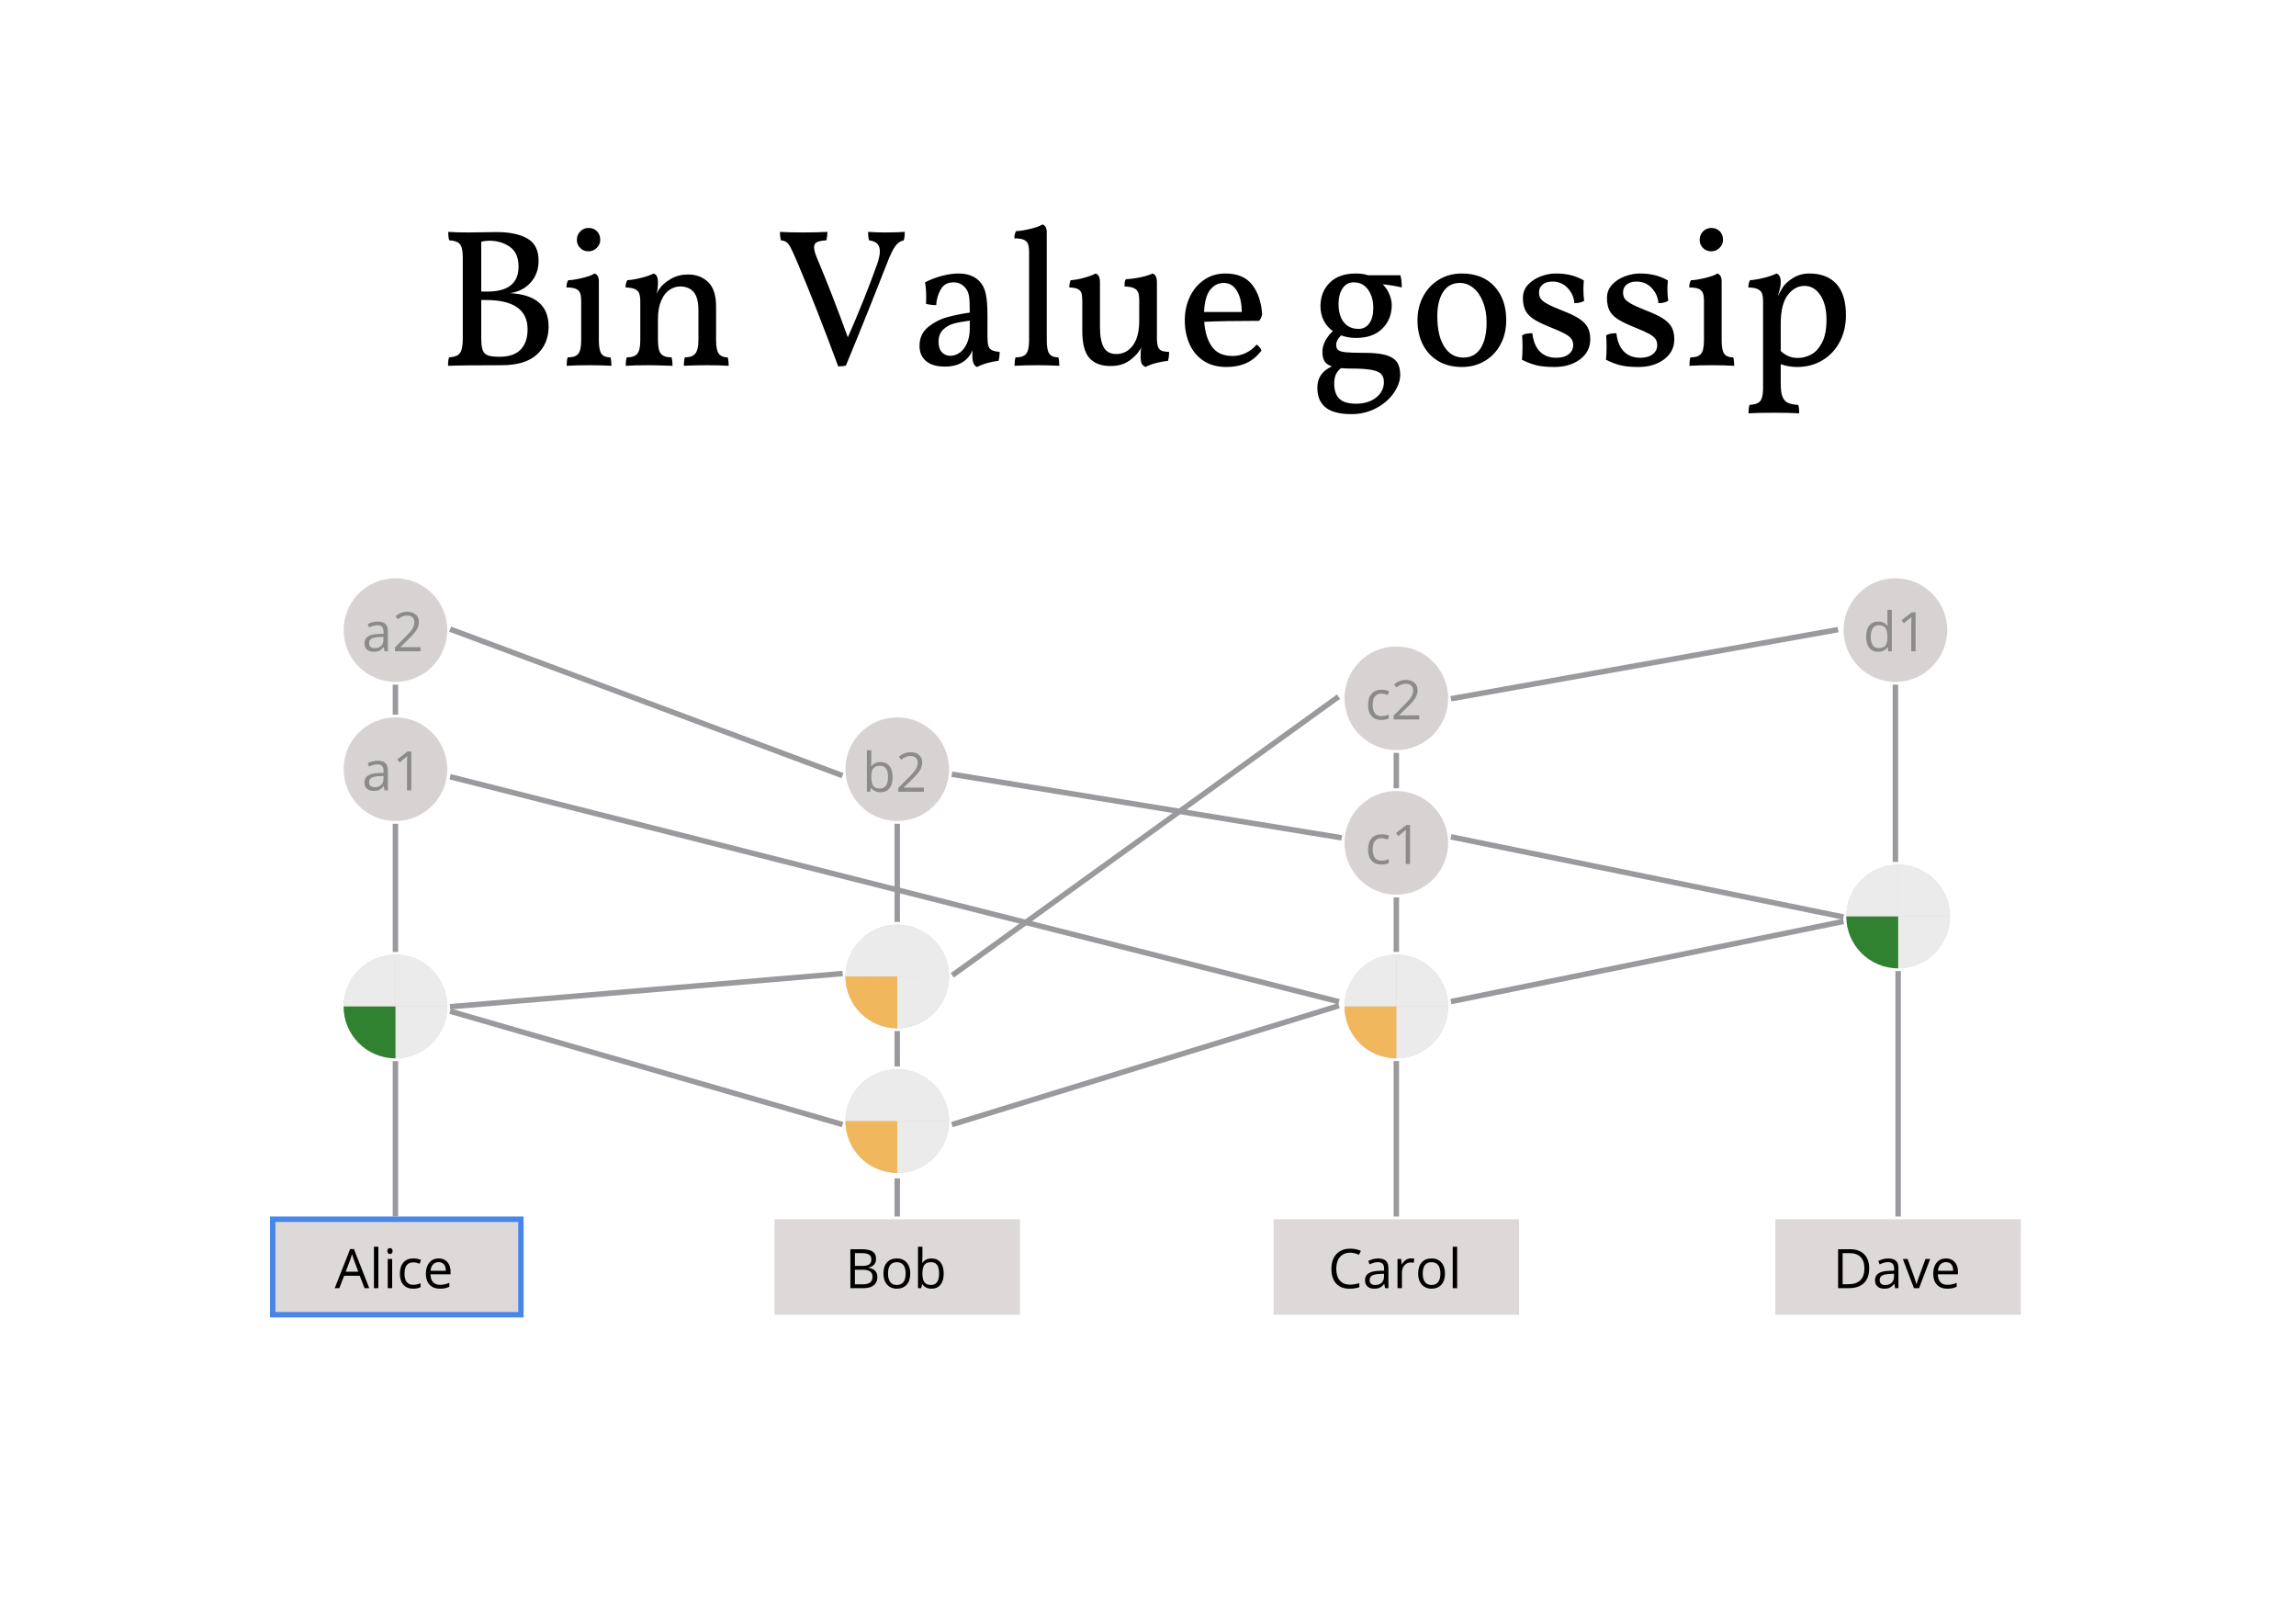 <?xml version="1.0" standalone="no"?><!-- Generator: Gravit.io --><svg xmlns="http://www.w3.org/2000/svg" xmlns:xlink="http://www.w3.org/1999/xlink" style="isolation:isolate" viewBox="0 0 841.89 595.276" width="841.89" height="595.276"><defs><clipPath id="_clipPath_JRtXUWVRXwzfogCiaTpDhxf1IaGAXZDv"><rect width="841.89" height="595.276"/></clipPath></defs><g clip-path="url(#_clipPath_JRtXUWVRXwzfogCiaTpDhxf1IaGAXZDv)"><g style="isolation:isolate"><g><rect x="100" y="447" width="90" height="35" transform="matrix(1,0,0,1,0,0)" fill="rgb(221,217,216)"/><path d=" M 135.398 472.259 L 133.68 472.259 L 131.902 467.718 L 126.18 467.718 L 124.422 472.259 L 122.742 472.259 L 128.387 457.923 L 129.783 457.923 L 135.398 472.259 L 135.398 472.259 Z  M 126.766 466.224 L 131.385 466.224 L 129.725 461.8 L 129.725 461.8 Q 129.402 460.96 129.061 459.739 L 129.061 459.739 L 129.061 459.739 Q 128.846 460.677 128.445 461.8 L 128.445 461.8 L 126.766 466.224 L 126.766 466.224 Z  M 138.738 457.063 L 138.738 472.259 L 137.117 472.259 L 137.117 457.063 L 138.738 457.063 L 138.738 457.063 Z  M 143.797 461.556 L 143.797 472.259 L 142.176 472.259 L 142.176 461.556 L 143.797 461.556 L 143.797 461.556 Z  M 142.039 458.655 L 142.039 458.655 L 142.039 458.655 Q 142.039 458.099 142.313 457.84 L 142.313 457.84 L 142.313 457.84 Q 142.586 457.581 142.996 457.581 L 142.996 457.581 L 142.996 457.581 Q 143.387 457.581 143.67 457.845 L 143.67 457.845 L 143.67 457.845 Q 143.953 458.108 143.953 458.655 L 143.953 458.655 L 143.953 458.655 Q 143.953 459.202 143.67 459.471 L 143.67 459.471 L 143.67 459.471 Q 143.387 459.739 142.996 459.739 L 142.996 459.739 L 142.996 459.739 Q 142.586 459.739 142.313 459.471 L 142.313 459.471 L 142.313 459.471 Q 142.039 459.202 142.039 458.655 Z  M 151.512 472.454 L 151.512 472.454 L 151.512 472.454 Q 149.188 472.454 147.913 471.023 L 147.913 471.023 L 147.913 471.023 Q 146.639 469.593 146.639 466.976 L 146.639 466.976 L 146.639 466.976 Q 146.639 464.29 147.933 462.825 L 147.933 462.825 L 147.933 462.825 Q 149.227 461.36 151.619 461.36 L 151.619 461.36 L 151.619 461.36 Q 152.391 461.36 153.162 461.526 L 153.162 461.526 L 153.162 461.526 Q 153.934 461.692 154.373 461.917 L 154.373 461.917 L 153.875 463.294 L 153.875 463.294 Q 153.338 463.079 152.703 462.938 L 152.703 462.938 L 152.703 462.938 Q 152.068 462.796 151.58 462.796 L 151.58 462.796 L 151.58 462.796 Q 148.318 462.796 148.318 466.956 L 148.318 466.956 L 148.318 466.956 Q 148.318 468.929 149.114 469.983 L 149.114 469.983 L 149.114 469.983 Q 149.91 471.038 151.473 471.038 L 151.473 471.038 L 151.473 471.038 Q 152.811 471.038 154.217 470.462 L 154.217 470.462 L 154.217 471.897 L 154.217 471.897 Q 153.143 472.454 151.512 472.454 Z  M 161.277 472.454 L 161.277 472.454 L 161.277 472.454 Q 158.904 472.454 157.532 471.009 L 157.532 471.009 L 157.532 471.009 Q 156.16 469.563 156.16 466.995 L 156.16 466.995 L 156.16 466.995 Q 156.16 464.407 157.435 462.884 L 157.435 462.884 L 157.435 462.884 Q 158.709 461.36 160.857 461.36 L 160.857 461.36 L 160.857 461.36 Q 162.869 461.36 164.041 462.684 L 164.041 462.684 L 164.041 462.684 Q 165.213 464.007 165.213 466.175 L 165.213 466.175 L 165.213 467.2 L 157.84 467.2 L 157.84 467.2 Q 157.889 469.085 158.792 470.062 L 158.792 470.062 L 158.792 470.062 Q 159.695 471.038 161.336 471.038 L 161.336 471.038 L 161.336 471.038 Q 163.064 471.038 164.754 470.315 L 164.754 470.315 L 164.754 471.761 L 164.754 471.761 Q 163.895 472.132 163.128 472.293 L 163.128 472.293 L 163.128 472.293 Q 162.361 472.454 161.277 472.454 Z  M 160.838 462.718 L 160.838 462.718 L 160.838 462.718 Q 159.549 462.718 158.782 463.558 L 158.782 463.558 L 158.782 463.558 Q 158.016 464.397 157.879 465.882 L 157.879 465.882 L 163.475 465.882 L 163.475 465.882 Q 163.475 464.349 162.791 463.533 L 162.791 463.533 L 162.791 463.533 Q 162.107 462.718 160.838 462.718 Z " fill-rule="evenodd" fill="rgb(0,0,0)"/><rect x="100" y="447" width="91" height="35" transform="matrix(1,0,0,1,0,0)" fill="none" vector-effect="non-scaling-stroke" stroke-width="2" stroke="rgb(74,134,232)" stroke-linejoin="miter" stroke-linecap="square" stroke-miterlimit="2"/></g><g><rect x="284" y="447" width="90" height="35" transform="matrix(1,0,0,1,0,0)" fill="rgb(221,217,216)"/><path d=" M 311.815 472.259 L 311.815 457.981 L 315.849 457.981 L 315.849 457.981 Q 318.69 457.981 319.96 458.831 L 319.96 458.831 L 319.96 458.831 Q 321.229 459.681 321.229 461.517 L 321.229 461.517 L 321.229 461.517 Q 321.229 462.786 320.521 463.611 L 320.521 463.611 L 320.521 463.611 Q 319.813 464.437 318.456 464.681 L 318.456 464.681 L 318.456 464.778 L 318.456 464.778 Q 321.708 465.335 321.708 468.196 L 321.708 468.196 L 321.708 468.196 Q 321.708 470.11 320.414 471.185 L 320.414 471.185 L 320.414 471.185 Q 319.12 472.259 316.796 472.259 L 316.796 472.259 L 311.815 472.259 L 311.815 472.259 Z  M 313.476 459.417 L 313.476 464.095 L 316.21 464.095 L 316.21 464.095 Q 317.968 464.095 318.739 463.543 L 318.739 463.543 L 318.739 463.543 Q 319.511 462.991 319.511 461.683 L 319.511 461.683 L 319.511 461.683 Q 319.511 460.481 318.651 459.949 L 318.651 459.949 L 318.651 459.949 Q 317.792 459.417 315.917 459.417 L 315.917 459.417 L 313.476 459.417 L 313.476 459.417 Z  M 316.317 465.501 L 313.476 465.501 L 313.476 470.843 L 316.454 470.843 L 316.454 470.843 Q 318.183 470.843 319.057 470.174 L 319.057 470.174 L 319.057 470.174 Q 319.931 469.505 319.931 468.079 L 319.931 468.079 L 319.931 468.079 Q 319.931 466.751 319.037 466.126 L 319.037 466.126 L 319.037 466.126 Q 318.144 465.501 316.317 465.501 L 316.317 465.501 L 316.317 465.501 Z  M 333.769 466.897 L 333.769 466.897 L 333.769 466.897 Q 333.769 469.515 332.45 470.984 L 332.45 470.984 L 332.45 470.984 Q 331.132 472.454 328.808 472.454 L 328.808 472.454 L 328.808 472.454 Q 327.372 472.454 326.259 471.78 L 326.259 471.78 L 326.259 471.78 Q 325.146 471.106 324.54 469.847 L 324.54 469.847 L 324.54 469.847 Q 323.935 468.587 323.935 466.897 L 323.935 466.897 L 323.935 466.897 Q 323.935 464.28 325.243 462.82 L 325.243 462.82 L 325.243 462.82 Q 326.552 461.36 328.876 461.36 L 328.876 461.36 L 328.876 461.36 Q 331.122 461.36 332.445 462.854 L 332.445 462.854 L 332.445 462.854 Q 333.769 464.349 333.769 466.897 Z  M 325.614 466.897 L 325.614 466.897 L 325.614 466.897 Q 325.614 468.948 326.435 470.022 L 326.435 470.022 L 326.435 470.022 Q 327.255 471.097 328.847 471.097 L 328.847 471.097 L 328.847 471.097 Q 330.438 471.097 331.264 470.027 L 331.264 470.027 L 331.264 470.027 Q 332.089 468.958 332.089 466.897 L 332.089 466.897 L 332.089 466.897 Q 332.089 464.856 331.264 463.797 L 331.264 463.797 L 331.264 463.797 Q 330.438 462.737 328.827 462.737 L 328.827 462.737 L 328.827 462.737 Q 327.235 462.737 326.425 463.782 L 326.425 463.782 L 326.425 463.782 Q 325.614 464.827 325.614 466.897 Z  M 341.591 461.38 L 341.591 461.38 L 341.591 461.38 Q 343.7 461.38 344.867 462.82 L 344.867 462.82 L 344.867 462.82 Q 346.034 464.261 346.034 466.897 L 346.034 466.897 L 346.034 466.897 Q 346.034 469.534 344.857 470.994 L 344.857 470.994 L 344.857 470.994 Q 343.681 472.454 341.591 472.454 L 341.591 472.454 L 341.591 472.454 Q 340.546 472.454 339.682 472.068 L 339.682 472.068 L 339.682 472.068 Q 338.817 471.683 338.231 470.882 L 338.231 470.882 L 338.114 470.882 L 337.772 472.259 L 336.61 472.259 L 336.61 457.063 L 338.231 457.063 L 338.231 460.755 L 338.231 460.755 Q 338.231 461.995 338.153 462.981 L 338.153 462.981 L 338.231 462.981 L 338.231 462.981 Q 339.364 461.38 341.591 461.38 Z  M 341.356 462.737 L 341.356 462.737 L 341.356 462.737 Q 339.696 462.737 338.964 463.689 L 338.964 463.689 L 338.964 463.689 Q 338.231 464.642 338.231 466.897 L 338.231 466.897 L 338.231 466.897 Q 338.231 469.153 338.983 470.125 L 338.983 470.125 L 338.983 470.125 Q 339.735 471.097 341.396 471.097 L 341.396 471.097 L 341.396 471.097 Q 342.89 471.097 343.622 470.008 L 343.622 470.008 L 343.622 470.008 Q 344.354 468.919 344.354 466.878 L 344.354 466.878 L 344.354 466.878 Q 344.354 464.788 343.622 463.763 L 343.622 463.763 L 343.622 463.763 Q 342.89 462.737 341.356 462.737 Z " fill-rule="evenodd" fill="rgb(0,0,0)"/></g><g><rect x="467" y="447" width="90" height="35" transform="matrix(1,0,0,1,0,0)" fill="rgb(221,217,216)"/><path d=" M 495.055 459.261 L 495.055 459.261 L 495.055 459.261 Q 492.701 459.261 491.339 460.828 L 491.339 460.828 L 491.339 460.828 Q 489.977 462.396 489.977 465.12 L 489.977 465.12 L 489.977 465.12 Q 489.977 467.923 491.29 469.451 L 491.29 469.451 L 491.29 469.451 Q 492.604 470.979 495.035 470.979 L 495.035 470.979 L 495.035 470.979 Q 496.529 470.979 498.443 470.442 L 498.443 470.442 L 498.443 471.897 L 498.443 471.897 Q 496.959 472.454 494.781 472.454 L 494.781 472.454 L 494.781 472.454 Q 491.627 472.454 489.913 470.54 L 489.913 470.54 L 489.913 470.54 Q 488.199 468.626 488.199 465.101 L 488.199 465.101 L 488.199 465.101 Q 488.199 462.894 489.024 461.233 L 489.024 461.233 L 489.024 461.233 Q 489.85 459.573 491.407 458.675 L 491.407 458.675 L 491.407 458.675 Q 492.965 457.776 495.074 457.776 L 495.074 457.776 L 495.074 457.776 Q 497.32 457.776 499 458.597 L 499 458.597 L 498.297 460.022 L 498.297 460.022 Q 496.676 459.261 495.055 459.261 Z  M 509.098 472.259 L 507.896 472.259 L 507.574 470.735 L 507.496 470.735 L 507.496 470.735 Q 506.695 471.741 505.899 472.098 L 505.899 472.098 L 505.899 472.098 Q 505.104 472.454 503.912 472.454 L 503.912 472.454 L 503.912 472.454 Q 502.32 472.454 501.417 471.634 L 501.417 471.634 L 501.417 471.634 Q 500.514 470.813 500.514 469.3 L 500.514 469.3 L 500.514 469.3 Q 500.514 466.058 505.699 465.901 L 505.699 465.901 L 507.516 465.843 L 507.516 465.179 L 507.516 465.179 Q 507.516 463.919 506.974 463.318 L 506.974 463.318 L 506.974 463.318 Q 506.432 462.718 505.24 462.718 L 505.24 462.718 L 505.24 462.718 Q 503.902 462.718 502.213 463.538 L 502.213 463.538 L 501.715 462.298 L 501.715 462.298 Q 502.506 461.868 503.448 461.624 L 503.448 461.624 L 503.448 461.624 Q 504.391 461.38 505.338 461.38 L 505.338 461.38 L 505.338 461.38 Q 507.252 461.38 508.175 462.229 L 508.175 462.229 L 508.175 462.229 Q 509.098 463.079 509.098 464.954 L 509.098 464.954 L 509.098 472.259 L 509.098 472.259 Z  M 504.234 471.116 L 504.234 471.116 L 504.234 471.116 Q 505.748 471.116 506.612 470.286 L 506.612 470.286 L 506.612 470.286 Q 507.477 469.456 507.477 467.962 L 507.477 467.962 L 507.477 466.995 L 505.855 467.063 L 505.855 467.063 Q 503.922 467.132 503.067 467.664 L 503.067 467.664 L 503.067 467.664 Q 502.213 468.196 502.213 469.319 L 502.213 469.319 L 502.213 469.319 Q 502.213 470.198 502.745 470.657 L 502.745 470.657 L 502.745 470.657 Q 503.277 471.116 504.234 471.116 Z  M 517.32 461.36 L 517.32 461.36 L 517.32 461.36 Q 518.033 461.36 518.6 461.478 L 518.6 461.478 L 518.375 462.981 L 518.375 462.981 Q 517.711 462.835 517.203 462.835 L 517.203 462.835 L 517.203 462.835 Q 515.904 462.835 514.981 463.89 L 514.981 463.89 L 514.981 463.89 Q 514.059 464.944 514.059 466.517 L 514.059 466.517 L 514.059 472.259 L 512.438 472.259 L 512.438 461.556 L 513.775 461.556 L 513.961 463.538 L 514.039 463.538 L 514.039 463.538 Q 514.635 462.493 515.475 461.927 L 515.475 461.927 L 515.475 461.927 Q 516.314 461.36 517.32 461.36 Z  M 529.84 466.897 L 529.84 466.897 L 529.84 466.897 Q 529.84 469.515 528.521 470.984 L 528.521 470.984 L 528.521 470.984 Q 527.203 472.454 524.879 472.454 L 524.879 472.454 L 524.879 472.454 Q 523.443 472.454 522.33 471.78 L 522.33 471.78 L 522.33 471.78 Q 521.217 471.106 520.611 469.847 L 520.611 469.847 L 520.611 469.847 Q 520.006 468.587 520.006 466.897 L 520.006 466.897 L 520.006 466.897 Q 520.006 464.28 521.314 462.82 L 521.314 462.82 L 521.314 462.82 Q 522.623 461.36 524.947 461.36 L 524.947 461.36 L 524.947 461.36 Q 527.193 461.36 528.517 462.854 L 528.517 462.854 L 528.517 462.854 Q 529.84 464.349 529.84 466.897 Z  M 521.686 466.897 L 521.686 466.897 L 521.686 466.897 Q 521.686 468.948 522.506 470.022 L 522.506 470.022 L 522.506 470.022 Q 523.326 471.097 524.918 471.097 L 524.918 471.097 L 524.918 471.097 Q 526.51 471.097 527.335 470.027 L 527.335 470.027 L 527.335 470.027 Q 528.16 468.958 528.16 466.897 L 528.16 466.897 L 528.16 466.897 Q 528.16 464.856 527.335 463.797 L 527.335 463.797 L 527.335 463.797 Q 526.51 462.737 524.898 462.737 L 524.898 462.737 L 524.898 462.737 Q 523.307 462.737 522.496 463.782 L 522.496 463.782 L 522.496 463.782 Q 521.686 464.827 521.686 466.897 Z  M 534.303 457.063 L 534.303 472.259 L 532.682 472.259 L 532.682 457.063 L 534.303 457.063 L 534.303 457.063 Z " fill-rule="evenodd" fill="rgb(0,0,0)"/></g><g><rect x="651" y="447" width="90" height="35" transform="matrix(1,0,0,1,0,0)" fill="rgb(221,217,216)"/><path d=" M 685.388 464.983 L 685.388 464.983 L 685.388 464.983 Q 685.388 468.519 683.469 470.389 L 683.469 470.389 L 683.469 470.389 Q 681.55 472.259 677.946 472.259 L 677.946 472.259 L 673.991 472.259 L 673.991 457.981 L 678.366 457.981 L 678.366 457.981 Q 681.696 457.981 683.542 459.827 L 683.542 459.827 L 683.542 459.827 Q 685.388 461.673 685.388 464.983 Z  M 683.63 465.042 L 683.63 465.042 L 683.63 465.042 Q 683.63 462.249 682.229 460.833 L 682.229 460.833 L 682.229 460.833 Q 680.827 459.417 678.063 459.417 L 678.063 459.417 L 675.651 459.417 L 675.651 470.823 L 677.673 470.823 L 677.673 470.823 Q 680.642 470.823 682.136 469.363 L 682.136 469.363 L 682.136 469.363 Q 683.63 467.903 683.63 465.042 Z  M 696.11 472.259 L 694.909 472.259 L 694.587 470.735 L 694.509 470.735 L 694.509 470.735 Q 693.708 471.741 692.912 472.098 L 692.912 472.098 L 692.912 472.098 Q 692.116 472.454 690.925 472.454 L 690.925 472.454 L 690.925 472.454 Q 689.333 472.454 688.43 471.634 L 688.43 471.634 L 688.43 471.634 Q 687.526 470.813 687.526 469.3 L 687.526 469.3 L 687.526 469.3 Q 687.526 466.058 692.712 465.901 L 692.712 465.901 L 694.528 465.843 L 694.528 465.179 L 694.528 465.179 Q 694.528 463.919 693.986 463.318 L 693.986 463.318 L 693.986 463.318 Q 693.444 462.718 692.253 462.718 L 692.253 462.718 L 692.253 462.718 Q 690.915 462.718 689.226 463.538 L 689.226 463.538 L 688.728 462.298 L 688.728 462.298 Q 689.519 461.868 690.461 461.624 L 690.461 461.624 L 690.461 461.624 Q 691.403 461.38 692.351 461.38 L 692.351 461.38 L 692.351 461.38 Q 694.265 461.38 695.188 462.229 L 695.188 462.229 L 695.188 462.229 Q 696.11 463.079 696.11 464.954 L 696.11 464.954 L 696.11 472.259 L 696.11 472.259 Z  M 691.247 471.116 L 691.247 471.116 L 691.247 471.116 Q 692.761 471.116 693.625 470.286 L 693.625 470.286 L 693.625 470.286 Q 694.489 469.456 694.489 467.962 L 694.489 467.962 L 694.489 466.995 L 692.868 467.063 L 692.868 467.063 Q 690.935 467.132 690.08 467.664 L 690.08 467.664 L 690.08 467.664 Q 689.226 468.196 689.226 469.319 L 689.226 469.319 L 689.226 469.319 Q 689.226 470.198 689.758 470.657 L 689.758 470.657 L 689.758 470.657 Q 690.29 471.116 691.247 471.116 Z  M 703.688 472.259 L 701.794 472.259 L 697.731 461.556 L 699.47 461.556 L 701.774 467.903 L 701.774 467.903 Q 702.556 470.13 702.692 470.794 L 702.692 470.794 L 702.771 470.794 L 702.771 470.794 Q 702.878 470.276 703.449 468.65 L 703.449 468.65 L 703.449 468.65 Q 704.021 467.024 706.013 461.556 L 706.013 461.556 L 707.751 461.556 L 703.688 472.259 L 703.688 472.259 Z  M 713.991 472.454 L 713.991 472.454 L 713.991 472.454 Q 711.618 472.454 710.246 471.009 L 710.246 471.009 L 710.246 471.009 Q 708.874 469.563 708.874 466.995 L 708.874 466.995 L 708.874 466.995 Q 708.874 464.407 710.148 462.884 L 710.148 462.884 L 710.148 462.884 Q 711.423 461.36 713.571 461.36 L 713.571 461.36 L 713.571 461.36 Q 715.583 461.36 716.755 462.684 L 716.755 462.684 L 716.755 462.684 Q 717.927 464.007 717.927 466.175 L 717.927 466.175 L 717.927 467.2 L 710.554 467.2 L 710.554 467.2 Q 710.603 469.085 711.506 470.062 L 711.506 470.062 L 711.506 470.062 Q 712.409 471.038 714.05 471.038 L 714.05 471.038 L 714.05 471.038 Q 715.778 471.038 717.468 470.315 L 717.468 470.315 L 717.468 471.761 L 717.468 471.761 Q 716.608 472.132 715.842 472.293 L 715.842 472.293 L 715.842 472.293 Q 715.075 472.454 713.991 472.454 Z  M 713.552 462.718 L 713.552 462.718 L 713.552 462.718 Q 712.263 462.718 711.496 463.558 L 711.496 463.558 L 711.496 463.558 Q 710.729 464.397 710.593 465.882 L 710.593 465.882 L 716.188 465.882 L 716.188 465.882 Q 716.188 464.349 715.505 463.533 L 715.505 463.533 L 715.505 463.533 Q 714.821 462.718 713.552 462.718 Z " fill-rule="evenodd" fill="rgb(0,0,0)"/></g></g><g style="isolation:isolate"><path d=" M 500.388 129.36 L 500.388 129.36 Q 505.284 129.36 508.092 130.152 L 508.092 130.152 L 508.092 130.152 Q 510.9 130.944 512.16 132.672 L 512.16 132.672 L 512.16 132.672 Q 513.42 134.4 513.42 137.352 L 513.42 137.352 L 513.42 137.352 Q 513.42 140.664 511.08 144.048 L 511.08 144.048 L 511.08 144.048 Q 508.74 147.432 504.636 149.628 L 504.636 149.628 L 504.636 149.628 Q 500.532 151.824 495.564 151.824 L 495.564 151.824 L 495.564 151.824 Q 489.084 151.824 486.06 149.376 L 486.06 149.376 L 486.06 149.376 Q 483.036 146.928 483.036 142.104 L 483.036 142.104 L 483.036 142.104 Q 483.036 136.776 488.364 134.328 L 488.364 134.328 L 488.364 134.328 Q 486.42 133.68 485.664 132.42 L 485.664 132.42 L 485.664 132.42 Q 484.908 131.16 484.908 129 L 484.908 129 L 484.908 129 Q 484.908 125.04 488.724 121.368 L 488.724 121.368 L 488.724 121.368 Q 486.564 119.856 485.376 117.516 L 485.376 117.516 L 485.376 117.516 Q 484.188 115.176 484.188 112.224 L 484.188 112.224 L 484.188 112.224 Q 484.188 107.04 487.572 103.656 L 487.572 103.656 L 487.572 103.656 Q 490.956 100.272 497.148 100.272 L 497.148 100.272 L 497.148 100.272 Q 499.74 100.272 501.684 100.92 L 501.684 100.92 L 513.492 100.92 L 513.492 100.92 Q 513.996 102.648 513.996 105.384 L 513.996 105.384 L 513.996 105.384 Q 510.684 104.592 507.012 104.232 L 507.012 104.232 L 507.012 104.232 Q 508.668 105.888 509.496 107.976 L 509.496 107.976 L 509.496 107.976 Q 510.324 110.064 510.324 111.792 L 510.324 111.792 L 510.324 111.792 Q 510.324 117.048 506.868 120.468 L 506.868 120.468 L 506.868 120.468 Q 503.412 123.888 497.292 123.888 L 497.292 123.888 L 497.292 123.888 Q 494.268 123.888 491.748 122.952 L 491.748 122.952 L 491.748 122.952 Q 489.948 124.752 489.948 126.336 L 489.948 126.336 L 489.948 126.336 Q 489.948 127.704 490.668 128.316 L 490.668 128.316 L 490.668 128.316 Q 491.388 128.928 493.476 129.144 L 493.476 129.144 L 493.476 129.144 Q 495.564 129.36 500.388 129.36 L 500.388 129.36 L 500.388 129.36 Z  M 496.428 103.512 L 496.428 103.512 Q 493.692 103.512 492.252 105.78 L 492.252 105.78 L 492.252 105.78 Q 490.812 108.048 490.812 111.288 L 490.812 111.288 L 490.812 111.288 Q 490.812 115.752 492.756 118.164 L 492.756 118.164 L 492.756 118.164 Q 494.7 120.576 498.156 120.576 L 498.156 120.576 L 498.156 120.576 Q 500.604 120.576 502.08 118.56 L 502.08 118.56 L 502.08 118.56 Q 503.556 116.544 503.556 112.872 L 503.556 112.872 L 503.556 112.872 Q 503.556 108.912 501.648 106.212 L 501.648 106.212 L 501.648 106.212 Q 499.74 103.512 496.428 103.512 L 496.428 103.512 L 496.428 103.512 Z  M 497.292 148.008 L 497.292 148.008 Q 500.316 148.008 502.656 146.928 L 502.656 146.928 L 502.656 146.928 Q 504.996 145.848 506.22 144.048 L 506.22 144.048 L 506.22 144.048 Q 507.444 142.248 507.444 140.16 L 507.444 140.16 L 507.444 140.16 Q 507.444 138.216 506.508 137.172 L 506.508 137.172 L 506.508 137.172 Q 505.572 136.128 503.016 135.624 L 503.016 135.624 L 503.016 135.624 Q 500.46 135.12 495.564 135.12 L 495.564 135.12 L 495.564 135.12 Q 493.836 135.12 491.676 134.976 L 491.676 134.976 L 491.676 134.976 Q 490.308 136.128 489.768 137.424 L 489.768 137.424 L 489.768 137.424 Q 489.228 138.72 489.228 140.592 L 489.228 140.592 L 489.228 140.592 Q 489.228 144.336 491.1 146.172 L 491.1 146.172 L 491.1 146.172 Q 492.972 148.008 497.292 148.008 L 497.292 148.008 L 497.292 148.008 Z  M 536.028 134.544 L 536.028 134.544 Q 531.132 134.544 527.46 132.42 L 527.46 132.42 L 527.46 132.42 Q 523.788 130.296 521.772 126.408 L 521.772 126.408 L 521.772 126.408 Q 519.756 122.52 519.756 117.408 L 519.756 117.408 L 519.756 117.408 Q 519.756 112.584 521.844 108.66 L 521.844 108.66 L 521.844 108.66 Q 523.932 104.736 527.64 102.504 L 527.64 102.504 L 527.64 102.504 Q 531.348 100.272 536.028 100.272 L 536.028 100.272 L 536.028 100.272 Q 543.588 100.272 547.944 104.952 L 547.944 104.952 L 547.944 104.952 Q 552.3 109.632 552.3 117.408 L 552.3 117.408 L 552.3 117.408 Q 552.3 122.304 550.248 126.192 L 550.248 126.192 L 550.248 126.192 Q 548.196 130.08 544.488 132.312 L 544.488 132.312 L 544.488 132.312 Q 540.78 134.544 536.028 134.544 L 536.028 134.544 L 536.028 134.544 Z  M 536.604 131.088 L 536.604 131.088 Q 540.78 131.088 542.94 127.632 L 542.94 127.632 L 542.94 127.632 Q 545.1 124.176 545.1 118.272 L 545.1 118.272 L 545.1 118.272 Q 545.1 113.952 543.768 110.64 L 543.768 110.64 L 543.768 110.64 Q 542.436 107.328 540.204 105.528 L 540.204 105.528 L 540.204 105.528 Q 537.972 103.728 535.308 103.728 L 535.308 103.728 L 535.308 103.728 Q 531.276 103.728 529.152 107.04 L 529.152 107.04 L 529.152 107.04 Q 527.028 110.352 527.028 115.896 L 527.028 115.896 L 527.028 115.896 Q 527.028 123.096 529.584 127.092 L 529.584 127.092 L 529.584 127.092 Q 532.14 131.088 536.604 131.088 L 536.604 131.088 L 536.604 131.088 Z  M 580.884 110.28 L 580.884 110.28 Q 579.516 111.144 577.284 111.144 L 577.284 111.144 L 577.284 111.144 Q 577.068 107.976 574.836 105.6 L 574.836 105.6 L 574.836 105.6 Q 572.604 103.224 569.22 103.224 L 569.22 103.224 L 569.22 103.224 Q 566.988 103.224 565.656 104.304 L 565.656 104.304 L 565.656 104.304 Q 564.324 105.384 564.324 107.184 L 564.324 107.184 L 564.324 107.184 Q 564.324 108.552 564.9 109.452 L 564.9 109.452 L 564.9 109.452 Q 565.476 110.352 567.276 111.36 L 567.276 111.36 L 567.276 111.36 Q 569.076 112.368 572.892 113.88 L 572.892 113.88 L 572.892 113.88 Q 576.852 115.392 579.048 116.832 L 579.048 116.832 L 579.048 116.832 Q 581.244 118.272 582.18 120.036 L 582.18 120.036 L 582.18 120.036 Q 583.116 121.8 583.116 124.392 L 583.116 124.392 L 583.116 124.392 Q 583.116 128.928 579.372 131.736 L 579.372 131.736 L 579.372 131.736 Q 575.628 134.544 569.94 134.544 L 569.94 134.544 L 569.94 134.544 Q 565.836 134.544 563.28 133.896 L 563.28 133.896 L 563.28 133.896 Q 560.724 133.248 558.06 131.88 L 558.06 131.88 L 558.06 131.88 Q 558.276 130.008 558.276 127.056 L 558.276 127.056 L 558.276 127.056 Q 558.276 125.112 558.132 122.952 L 558.132 122.952 L 558.132 122.952 Q 559.212 122.16 561.876 122.16 L 561.876 122.16 L 561.876 122.16 Q 562.38 126.624 564.648 128.892 L 564.648 128.892 L 564.648 128.892 Q 566.916 131.16 570.66 131.16 L 570.66 131.16 L 570.66 131.16 Q 573.54 131.16 575.196 129.864 L 575.196 129.864 L 575.196 129.864 Q 576.852 128.568 576.852 126.552 L 576.852 126.552 L 576.852 126.552 Q 576.852 125.256 576.24 124.32 L 576.24 124.32 L 576.24 124.32 Q 575.628 123.384 573.972 122.448 L 573.972 122.448 L 573.972 122.448 Q 572.316 121.512 569.076 120.216 L 569.076 120.216 L 569.076 120.216 Q 564.9 118.56 562.668 117.192 L 562.668 117.192 L 562.668 117.192 Q 560.436 115.824 559.428 113.988 L 559.428 113.988 L 559.428 113.988 Q 558.42 112.152 558.42 109.272 L 558.42 109.272 L 558.42 109.272 Q 558.42 106.392 560.292 104.376 L 560.292 104.376 L 560.292 104.376 Q 562.164 102.36 564.972 101.316 L 564.972 101.316 L 564.972 101.316 Q 567.78 100.272 570.372 100.272 L 570.372 100.272 L 570.372 100.272 Q 573.54 100.272 575.988 100.884 L 575.988 100.884 L 575.988 100.884 Q 578.436 101.496 580.74 102.792 L 580.74 102.792 L 580.74 102.792 Q 580.596 104.952 580.596 106.176 L 580.596 106.176 L 580.596 106.176 Q 580.596 108.48 580.884 110.28 L 580.884 110.28 L 580.884 110.28 Z  M 611.7 110.28 L 611.7 110.28 Q 610.332 111.144 608.1 111.144 L 608.1 111.144 L 608.1 111.144 Q 607.884 107.976 605.652 105.6 L 605.652 105.6 L 605.652 105.6 Q 603.42 103.224 600.036 103.224 L 600.036 103.224 L 600.036 103.224 Q 597.804 103.224 596.472 104.304 L 596.472 104.304 L 596.472 104.304 Q 595.14 105.384 595.14 107.184 L 595.14 107.184 L 595.14 107.184 Q 595.14 108.552 595.716 109.452 L 595.716 109.452 L 595.716 109.452 Q 596.292 110.352 598.092 111.36 L 598.092 111.36 L 598.092 111.36 Q 599.892 112.368 603.708 113.88 L 603.708 113.88 L 603.708 113.88 Q 607.668 115.392 609.864 116.832 L 609.864 116.832 L 609.864 116.832 Q 612.06 118.272 612.996 120.036 L 612.996 120.036 L 612.996 120.036 Q 613.932 121.8 613.932 124.392 L 613.932 124.392 L 613.932 124.392 Q 613.932 128.928 610.188 131.736 L 610.188 131.736 L 610.188 131.736 Q 606.444 134.544 600.756 134.544 L 600.756 134.544 L 600.756 134.544 Q 596.652 134.544 594.096 133.896 L 594.096 133.896 L 594.096 133.896 Q 591.54 133.248 588.876 131.88 L 588.876 131.88 L 588.876 131.88 Q 589.092 130.008 589.092 127.056 L 589.092 127.056 L 589.092 127.056 Q 589.092 125.112 588.948 122.952 L 588.948 122.952 L 588.948 122.952 Q 590.028 122.16 592.692 122.16 L 592.692 122.16 L 592.692 122.16 Q 593.196 126.624 595.464 128.892 L 595.464 128.892 L 595.464 128.892 Q 597.732 131.16 601.476 131.16 L 601.476 131.16 L 601.476 131.16 Q 604.356 131.16 606.012 129.864 L 606.012 129.864 L 606.012 129.864 Q 607.668 128.568 607.668 126.552 L 607.668 126.552 L 607.668 126.552 Q 607.668 125.256 607.056 124.32 L 607.056 124.32 L 607.056 124.32 Q 606.444 123.384 604.788 122.448 L 604.788 122.448 L 604.788 122.448 Q 603.132 121.512 599.892 120.216 L 599.892 120.216 L 599.892 120.216 Q 595.716 118.56 593.484 117.192 L 593.484 117.192 L 593.484 117.192 Q 591.252 115.824 590.244 113.988 L 590.244 113.988 L 590.244 113.988 Q 589.236 112.152 589.236 109.272 L 589.236 109.272 L 589.236 109.272 Q 589.236 106.392 591.108 104.376 L 591.108 104.376 L 591.108 104.376 Q 592.98 102.36 595.788 101.316 L 595.788 101.316 L 595.788 101.316 Q 598.596 100.272 601.188 100.272 L 601.188 100.272 L 601.188 100.272 Q 604.356 100.272 606.804 100.884 L 606.804 100.884 L 606.804 100.884 Q 609.252 101.496 611.556 102.792 L 611.556 102.792 L 611.556 102.792 Q 611.412 104.952 611.412 106.176 L 611.412 106.176 L 611.412 106.176 Q 611.412 108.48 611.7 110.28 L 611.7 110.28 L 611.7 110.28 Z  M 627.468 92.136 L 627.468 92.136 Q 625.668 92.136 624.444 90.912 L 624.444 90.912 L 624.444 90.912 Q 623.22 89.688 623.22 87.96 L 623.22 87.96 L 623.22 87.96 Q 623.22 86.088 624.48 84.828 L 624.48 84.828 L 624.48 84.828 Q 625.74 83.568 627.468 83.568 L 627.468 83.568 L 627.468 83.568 Q 629.412 83.568 630.6 84.792 L 630.6 84.792 L 630.6 84.792 Q 631.788 86.016 631.788 87.96 L 631.788 87.96 L 631.788 87.96 Q 631.788 89.616 630.528 90.876 L 630.528 90.876 L 630.528 90.876 Q 629.268 92.136 627.468 92.136 L 627.468 92.136 L 627.468 92.136 Z  M 619.476 134.112 L 619.476 134.112 Q 619.476 132.168 619.836 131.016 L 619.836 131.016 L 619.836 131.016 Q 622.716 131.016 623.76 129.684 L 623.76 129.684 L 623.76 129.684 Q 624.804 128.352 624.804 124.752 L 624.804 124.752 L 624.804 110.496 L 624.804 110.496 Q 624.804 108.624 624.444 107.544 L 624.444 107.544 L 624.444 107.544 Q 624.084 106.464 622.932 105.924 L 622.932 105.924 L 622.932 105.924 Q 621.78 105.384 619.404 105.384 L 619.404 105.384 L 619.404 105.384 Q 619.404 103.728 620.052 102.72 L 620.052 102.72 L 620.052 102.72 Q 621.852 102.72 625.164 101.928 L 625.164 101.928 L 625.164 101.928 Q 628.476 101.136 629.7 100.272 L 629.7 100.272 L 629.7 100.272 Q 631.284 100.776 631.284 103.152 L 631.284 103.152 L 631.284 124.752 L 631.284 124.752 Q 631.284 128.352 632.22 129.684 L 632.22 129.684 L 632.22 129.684 Q 633.156 131.016 635.532 131.016 L 635.532 131.016 L 635.532 131.016 Q 635.892 132.24 635.892 134.112 L 635.892 134.112 L 635.892 134.112 Q 632.148 133.896 627.756 133.896 L 627.756 133.896 L 627.756 133.896 Q 623.076 133.896 619.476 134.112 L 619.476 134.112 L 619.476 134.112 Z  M 658.932 134.544 L 658.932 134.544 Q 655.98 134.544 652.956 133.536 L 652.956 133.536 L 652.956 140.736 L 652.956 140.736 Q 652.956 143.832 653.604 145.452 L 653.604 145.452 L 653.604 145.452 Q 654.252 147.072 655.584 147.684 L 655.584 147.684 L 655.584 147.684 Q 656.916 148.296 659.364 148.44 L 659.364 148.44 L 659.364 148.44 Q 659.724 149.448 659.724 151.536 L 659.724 151.536 L 659.724 151.536 Q 656.412 151.32 650.652 151.32 L 650.652 151.32 L 650.652 151.32 Q 643.956 151.32 641.148 151.536 L 641.148 151.536 L 641.148 151.536 Q 641.148 149.448 641.508 148.44 L 641.508 148.44 L 641.508 148.44 Q 644.388 148.296 645.432 147.036 L 645.432 147.036 L 645.432 147.036 Q 646.476 145.776 646.476 142.176 L 646.476 142.176 L 646.476 110.496 L 646.476 110.496 Q 646.476 108.624 646.08 107.58 L 646.08 107.58 L 646.08 107.58 Q 645.684 106.536 644.532 105.996 L 644.532 105.996 L 644.532 105.996 Q 643.38 105.456 641.076 105.384 L 641.076 105.384 L 641.076 105.384 Q 641.076 103.728 641.724 102.72 L 641.724 102.72 L 641.724 102.72 Q 643.956 102.576 646.836 101.856 L 646.836 101.856 L 646.836 101.856 Q 649.716 101.136 651.372 100.272 L 651.372 100.272 L 651.372 100.272 Q 652.956 100.776 652.956 103.44 L 652.956 103.44 L 652.956 103.44 Q 652.956 104.592 652.704 105.636 L 652.704 105.636 L 652.704 105.636 Q 652.452 106.68 651.876 108.624 L 651.876 108.624 L 651.876 108.624 Q 652.524 107.256 653.532 105.6 L 653.532 105.6 L 653.532 105.6 Q 654.684 103.656 657.384 101.964 L 657.384 101.964 L 657.384 101.964 Q 660.084 100.272 663.396 100.272 L 663.396 100.272 L 663.396 100.272 Q 669.876 100.272 673.368 104.088 L 673.368 104.088 L 673.368 104.088 Q 676.86 107.904 676.86 115.608 L 676.86 115.608 L 676.86 115.608 Q 676.86 120.936 674.628 125.256 L 674.628 125.256 L 674.628 125.256 Q 672.396 129.576 668.292 132.06 L 668.292 132.06 L 668.292 132.06 Q 664.188 134.544 658.932 134.544 L 658.932 134.544 L 658.932 134.544 Z  M 661.668 104.808 L 661.668 104.808 Q 658.068 104.808 655.512 108.192 L 655.512 108.192 L 655.512 108.192 Q 652.956 111.576 652.956 118.56 L 652.956 118.56 L 652.956 128.712 L 652.956 128.712 Q 654.324 129.936 655.8 130.584 L 655.8 130.584 L 655.8 130.584 Q 657.276 131.232 659.292 131.232 L 659.292 131.232 L 659.292 131.232 Q 661.668 131.232 664.044 130.008 L 664.044 130.008 L 664.044 130.008 Q 666.42 128.784 668.076 125.652 L 668.076 125.652 L 668.076 125.652 Q 669.732 122.52 669.732 117.192 L 669.732 117.192 L 669.732 117.192 Q 669.732 111.576 667.464 108.192 L 667.464 108.192 L 667.464 108.192 Q 665.196 104.808 661.668 104.808 L 661.668 104.808 L 661.668 104.808 Z  M 324.42 85.224 L 324.42 85.224 Q 328.668 85.224 331.764 85.008 L 331.764 85.008 L 331.764 85.008 Q 331.764 86.736 331.404 88.104 L 331.404 88.104 L 331.404 88.104 Q 329.316 88.608 328.056 90.552 L 328.056 90.552 L 328.056 90.552 Q 326.796 92.496 325.212 96.6 L 325.212 96.6 L 325.212 96.6 Q 318.084 114.888 310.164 134.04 L 310.164 134.04 L 310.164 134.04 Q 308.94 134.328 307.356 134.328 L 307.356 134.328 L 307.356 134.328 Q 299.004 111.792 292.452 96.384 L 292.452 96.384 L 292.452 96.384 Q 290.796 92.496 290.004 90.948 L 290.004 90.948 L 290.004 90.948 Q 289.212 89.4 288.456 88.824 L 288.456 88.824 L 288.456 88.824 Q 287.7 88.248 286.332 88.104 L 286.332 88.104 L 286.332 88.104 Q 285.972 86.664 285.972 85.008 L 285.972 85.008 L 285.972 85.008 Q 288.78 85.224 294.684 85.224 L 294.684 85.224 L 294.684 85.224 Q 299.292 85.224 303.396 85.008 L 303.396 85.008 L 303.396 85.008 Q 303.396 86.448 303.036 88.104 L 303.036 88.104 L 303.036 88.104 Q 300.588 88.248 299.544 88.788 L 299.544 88.788 L 299.544 88.788 Q 298.5 89.328 298.5 90.696 L 298.5 90.696 L 298.5 90.696 Q 298.5 92.28 300.156 96.024 L 300.156 96.024 L 300.156 96.024 Q 305.052 107.616 310.884 123.672 L 310.884 123.672 L 310.884 123.672 Q 317.148 109.416 321.612 96.888 L 321.612 96.888 L 321.612 96.888 Q 322.62 94.008 322.62 92.136 L 322.62 92.136 L 322.62 92.136 Q 322.62 90.336 321.684 89.364 L 321.684 89.364 L 321.684 89.364 Q 320.748 88.392 318.66 88.104 L 318.66 88.104 L 318.66 88.104 Q 318.3 86.736 318.3 85.008 L 318.3 85.008 L 318.3 85.008 Q 321.468 85.224 324.42 85.224 L 324.42 85.224 L 324.42 85.224 Z  M 362.076 123.384 L 362.076 123.384 Q 362.076 125.616 362.4 126.732 L 362.4 126.732 L 362.4 126.732 Q 362.724 127.848 363.66 128.352 L 363.66 128.352 L 363.66 128.352 Q 364.596 128.856 366.54 129 L 366.54 129 L 366.54 129 Q 366.54 131.088 366.108 132.312 L 366.108 132.312 L 366.108 132.312 Q 364.308 132.456 362.112 133.068 L 362.112 133.068 L 362.112 133.068 Q 359.916 133.68 358.26 134.544 L 358.26 134.544 L 358.26 134.544 Q 357.396 134.184 356.964 133.212 L 356.964 133.212 L 356.964 133.212 Q 356.532 132.24 356.532 130.296 L 356.532 130.296 L 356.532 130.296 Q 356.532 129.072 356.604 128.424 L 356.604 128.424 L 356.604 128.424 Q 355.74 130.512 354.084 131.952 L 354.084 131.952 L 354.084 131.952 Q 351.276 134.4 346.452 134.4 L 346.452 134.4 L 346.452 134.4 Q 341.988 134.4 339.576 132.384 L 339.576 132.384 L 339.576 132.384 Q 337.164 130.368 337.164 126.768 L 337.164 126.768 L 337.164 126.768 Q 337.164 122.52 340.26 119.964 L 340.26 119.964 L 340.26 119.964 Q 343.356 117.408 347.172 116.328 L 347.172 116.328 L 347.172 116.328 Q 350.988 115.248 355.596 114.6 L 355.596 114.6 L 355.596 114.6 Q 355.596 110.208 355.308 108.516 L 355.308 108.516 L 355.308 108.516 Q 355.02 106.824 354.084 105.672 L 354.084 105.672 L 354.084 105.672 Q 352.356 103.512 349.62 103.512 L 349.62 103.512 L 349.62 103.512 Q 346.38 103.512 344.904 106.176 L 344.904 106.176 L 344.904 106.176 Q 343.428 108.84 343.284 111.864 L 343.284 111.864 L 343.284 111.864 Q 342.348 111.864 341.196 111.72 L 341.196 111.72 L 341.196 111.72 Q 340.044 111.576 339.54 111.36 L 339.54 111.36 L 339.54 111.36 Q 339.612 110.64 339.612 108.912 L 339.612 108.912 L 339.612 108.912 Q 339.612 105.744 339.18 103.512 L 339.18 103.512 L 339.18 103.512 Q 342.06 102 345.372 101.136 L 345.372 101.136 L 345.372 101.136 Q 348.684 100.272 351.42 100.272 L 351.42 100.272 L 351.42 100.272 Q 356.316 100.272 359.052 103.008 L 359.052 103.008 L 359.052 103.008 Q 360.78 104.736 361.428 107.58 L 361.428 107.58 L 361.428 107.58 Q 362.076 110.424 362.076 115.464 L 362.076 115.464 L 362.076 123.384 L 362.076 123.384 Z  M 355.596 120.288 L 355.596 117.552 L 355.596 117.552 Q 352.14 117.984 349.836 118.596 L 349.836 118.596 L 349.836 118.596 Q 347.532 119.208 345.84 120.828 L 345.84 120.828 L 345.84 120.828 Q 344.148 122.448 344.148 125.328 L 344.148 125.328 L 344.148 125.328 Q 344.148 127.848 345.372 129.144 L 345.372 129.144 L 345.372 129.144 Q 346.596 130.44 348.468 130.44 L 348.468 130.44 L 348.468 130.44 Q 350.196 130.44 351.816 129.36 L 351.816 129.36 L 351.816 129.36 Q 353.436 128.28 354.516 125.976 L 354.516 125.976 L 354.516 125.976 Q 355.596 123.672 355.596 120.288 L 355.596 120.288 L 355.596 120.288 Z  M 372.012 134.112 L 372.012 134.112 Q 372.012 132.168 372.372 131.016 L 372.372 131.016 L 372.372 131.016 Q 375.252 131.016 376.296 129.684 L 376.296 129.684 L 376.296 129.684 Q 377.34 128.352 377.34 124.752 L 377.34 124.752 L 377.34 92.496 L 377.34 92.496 Q 377.34 90.624 376.98 89.544 L 376.98 89.544 L 376.98 89.544 Q 376.62 88.464 375.468 87.924 L 375.468 87.924 L 375.468 87.924 Q 374.316 87.384 371.94 87.384 L 371.94 87.384 L 371.94 87.384 Q 371.94 85.728 372.588 84.72 L 372.588 84.72 L 372.588 84.72 Q 374.388 84.72 377.7 83.928 L 377.7 83.928 L 377.7 83.928 Q 381.012 83.136 382.236 82.272 L 382.236 82.272 L 382.236 82.272 Q 383.82 82.776 383.82 85.152 L 383.82 85.152 L 383.82 124.752 L 383.82 124.752 Q 383.82 128.352 384.756 129.684 L 384.756 129.684 L 384.756 129.684 Q 385.692 131.016 388.068 131.016 L 388.068 131.016 L 388.068 131.016 Q 388.428 132.24 388.428 134.112 L 388.428 134.112 L 388.428 134.112 Q 384.684 133.896 380.292 133.896 L 380.292 133.896 L 380.292 133.896 Q 375.612 133.896 372.012 134.112 L 372.012 134.112 L 372.012 134.112 Z  M 424.212 124.104 L 424.212 124.104 Q 424.212 126.84 425.04 127.92 L 425.04 127.92 L 425.04 127.92 Q 425.868 129 428.676 129 L 428.676 129 L 428.676 129 Q 428.676 131.088 428.244 132.312 L 428.244 132.312 L 428.244 132.312 Q 426.372 132.456 423.996 133.068 L 423.996 133.068 L 423.996 133.068 Q 421.62 133.68 420.036 134.544 L 420.036 134.544 L 420.036 134.544 Q 419.1 134.112 418.668 133.356 L 418.668 133.356 L 418.668 133.356 Q 418.236 132.6 418.236 130.368 L 418.236 130.368 L 418.236 130.368 Q 418.236 128.784 418.452 127.344 L 418.452 127.344 L 418.452 127.344 Q 417.804 128.856 416.148 130.512 L 416.148 130.512 L 416.148 130.512 Q 414.204 132.456 412.116 133.32 L 412.116 133.32 L 412.116 133.32 Q 410.028 134.184 407.148 134.184 L 407.148 134.184 L 407.148 134.184 Q 402.036 134.184 399.444 131.232 L 399.444 131.232 L 399.444 131.232 Q 396.852 128.28 396.852 121.368 L 396.852 121.368 L 396.852 110.496 L 396.852 110.496 Q 396.852 108.552 396.564 107.544 L 396.564 107.544 L 396.564 107.544 Q 396.276 106.536 395.268 105.996 L 395.268 105.996 L 395.268 105.996 Q 394.26 105.456 392.1 105.384 L 392.1 105.384 L 392.1 105.384 Q 392.1 103.728 392.604 102.72 L 392.604 102.72 L 392.604 102.72 Q 394.836 102.576 397.464 101.856 L 397.464 101.856 L 397.464 101.856 Q 400.092 101.136 401.748 100.272 L 401.748 100.272 L 401.748 100.272 Q 403.332 100.776 403.332 103.44 L 403.332 103.44 L 403.332 119.784 L 403.332 119.784 Q 403.332 124.824 404.7 127.308 L 404.7 127.308 L 404.7 127.308 Q 406.068 129.792 409.308 129.792 L 409.308 129.792 L 409.308 129.792 Q 413.052 129.792 415.392 126.66 L 415.392 126.66 L 415.392 126.66 Q 417.732 123.528 417.732 117.48 L 417.732 117.48 L 417.732 110.136 L 417.732 110.136 Q 417.732 108.264 417.336 107.22 L 417.336 107.22 L 417.336 107.22 Q 416.94 106.176 415.788 105.636 L 415.788 105.636 L 415.788 105.636 Q 414.636 105.096 412.332 105.024 L 412.332 105.024 L 412.332 105.024 Q 412.332 104.016 412.404 103.476 L 412.404 103.476 L 412.404 103.476 Q 412.476 102.936 412.836 102.36 L 412.836 102.36 L 412.836 102.36 Q 415.572 102.216 418.272 101.64 L 418.272 101.64 L 418.272 101.64 Q 420.972 101.064 422.628 100.272 L 422.628 100.272 L 422.628 100.272 Q 424.212 100.776 424.212 103.44 L 424.212 103.44 L 424.212 124.104 L 424.212 124.104 Z  M 460.788 126.336 L 460.788 126.336 Q 461.364 126.696 461.904 127.344 L 461.904 127.344 L 461.904 127.344 Q 462.444 127.992 462.516 128.568 L 462.516 128.568 L 462.516 128.568 Q 460.068 131.736 456.936 133.14 L 456.936 133.14 L 456.936 133.14 Q 453.804 134.544 449.7 134.544 L 449.7 134.544 L 449.7 134.544 Q 444.732 134.544 441.312 132.276 L 441.312 132.276 L 441.312 132.276 Q 437.892 130.008 436.164 126.12 L 436.164 126.12 L 436.164 126.12 Q 434.436 122.232 434.436 117.408 L 434.436 117.408 L 434.436 117.408 Q 434.436 112.728 436.272 108.84 L 436.272 108.84 L 436.272 108.84 Q 438.108 104.952 441.492 102.612 L 441.492 102.612 L 441.492 102.612 Q 444.876 100.272 449.34 100.272 L 449.34 100.272 L 449.34 100.272 Q 455.892 100.272 459.096 104.34 L 459.096 104.34 L 459.096 104.34 Q 462.3 108.408 462.804 115.176 L 462.804 115.176 L 462.804 115.176 Q 462.516 116.616 461.724 117.624 L 461.724 117.624 L 461.724 117.624 Q 449.052 117.624 441.564 117.984 L 441.564 117.984 L 441.564 117.984 Q 441.924 123.528 444.336 127.02 L 444.336 127.02 L 444.336 127.02 Q 446.748 130.512 452.004 130.512 L 452.004 130.512 L 452.004 130.512 Q 454.452 130.512 456.756 129.432 L 456.756 129.432 L 456.756 129.432 Q 459.06 128.352 460.788 126.336 L 460.788 126.336 L 460.788 126.336 Z  M 448.692 103.728 L 448.692 103.728 Q 445.812 103.728 443.796 106.176 L 443.796 106.176 L 443.796 106.176 Q 441.78 108.624 441.492 114.384 L 441.492 114.384 L 455.316 114.384 L 455.316 114.384 Q 455.316 109.56 453.552 106.644 L 453.552 106.644 L 453.552 106.644 Q 451.788 103.728 448.692 103.728 L 448.692 103.728 L 448.692 103.728 Z  M 187.044 107.472 L 187.044 107.472 Q 201.156 108.264 201.156 119.712 L 201.156 119.712 L 201.156 119.712 Q 201.156 126.048 196.872 129.972 L 196.872 129.972 L 196.872 129.972 Q 192.588 133.896 183.876 133.896 L 183.876 133.896 L 183.876 133.896 Q 169.692 133.896 164.292 134.112 L 164.292 134.112 L 164.292 134.112 Q 164.292 132.024 164.652 131.016 L 164.652 131.016 L 164.652 131.016 Q 166.668 130.872 167.712 130.296 L 167.712 130.296 L 167.712 130.296 Q 168.756 129.72 169.224 128.244 L 169.224 128.244 L 169.224 128.244 Q 169.692 126.768 169.692 123.96 L 169.692 123.96 L 169.692 94.368 L 169.692 94.368 Q 169.692 90.768 168.648 89.508 L 168.648 89.508 L 168.648 89.508 Q 167.604 88.248 164.724 88.104 L 164.724 88.104 L 164.724 88.104 Q 164.364 87.096 164.364 85.008 L 164.364 85.008 L 164.364 85.008 Q 167.244 85.224 171.852 85.224 L 171.852 85.224 L 177.036 85.152 L 177.036 85.152 Q 178.764 85.08 182.148 85.08 L 182.148 85.08 L 182.148 85.08 Q 189.204 85.08 193.344 87.42 L 193.344 87.42 L 193.344 87.42 Q 197.484 89.76 197.484 95.592 L 197.484 95.592 L 197.484 95.592 Q 197.484 100.272 194.64 103.512 L 194.64 103.512 L 194.64 103.512 Q 191.796 106.752 187.044 107.472 L 187.044 107.472 L 187.044 107.472 Z  M 190.14 97.752 L 190.14 97.752 Q 190.14 92.712 186.936 90.48 L 186.936 90.48 L 186.936 90.48 Q 183.732 88.248 179.412 88.248 L 179.412 88.248 L 179.412 88.248 Q 177.828 88.248 176.46 88.608 L 176.46 88.608 L 176.46 106.896 L 178.692 106.896 L 178.692 106.896 Q 190.14 106.896 190.14 97.752 L 190.14 97.752 L 190.14 97.752 Z  M 183.156 130.8 L 183.156 130.8 Q 188.34 130.8 190.896 128.172 L 190.896 128.172 L 190.896 128.172 Q 193.452 125.544 193.452 120.72 L 193.452 120.72 L 193.452 120.72 Q 193.452 109.992 178.116 109.992 L 178.116 109.992 L 176.46 109.992 L 176.46 123.96 L 176.46 123.96 Q 176.46 126.984 177 128.388 L 177 128.388 L 177 128.388 Q 177.54 129.792 178.908 130.296 L 178.908 130.296 L 178.908 130.296 Q 180.276 130.8 183.156 130.8 L 183.156 130.8 L 183.156 130.8 Z  M 215.772 92.136 L 215.772 92.136 Q 213.972 92.136 212.748 90.912 L 212.748 90.912 L 212.748 90.912 Q 211.524 89.688 211.524 87.96 L 211.524 87.96 L 211.524 87.96 Q 211.524 86.088 212.784 84.828 L 212.784 84.828 L 212.784 84.828 Q 214.044 83.568 215.772 83.568 L 215.772 83.568 L 215.772 83.568 Q 217.716 83.568 218.904 84.792 L 218.904 84.792 L 218.904 84.792 Q 220.092 86.016 220.092 87.96 L 220.092 87.96 L 220.092 87.96 Q 220.092 89.616 218.832 90.876 L 218.832 90.876 L 218.832 90.876 Q 217.572 92.136 215.772 92.136 L 215.772 92.136 L 215.772 92.136 Z  M 207.78 134.112 L 207.78 134.112 Q 207.78 132.168 208.14 131.016 L 208.14 131.016 L 208.14 131.016 Q 211.02 131.016 212.064 129.684 L 212.064 129.684 L 212.064 129.684 Q 213.108 128.352 213.108 124.752 L 213.108 124.752 L 213.108 110.496 L 213.108 110.496 Q 213.108 108.624 212.748 107.544 L 212.748 107.544 L 212.748 107.544 Q 212.388 106.464 211.236 105.924 L 211.236 105.924 L 211.236 105.924 Q 210.084 105.384 207.708 105.384 L 207.708 105.384 L 207.708 105.384 Q 207.708 103.728 208.356 102.72 L 208.356 102.72 L 208.356 102.72 Q 210.156 102.72 213.468 101.928 L 213.468 101.928 L 213.468 101.928 Q 216.78 101.136 218.004 100.272 L 218.004 100.272 L 218.004 100.272 Q 219.588 100.776 219.588 103.152 L 219.588 103.152 L 219.588 124.752 L 219.588 124.752 Q 219.588 128.352 220.524 129.684 L 220.524 129.684 L 220.524 129.684 Q 221.46 131.016 223.836 131.016 L 223.836 131.016 L 223.836 131.016 Q 224.196 132.24 224.196 134.112 L 224.196 134.112 L 224.196 134.112 Q 220.452 133.896 216.06 133.896 L 216.06 133.896 L 216.06 133.896 Q 211.38 133.896 207.78 134.112 L 207.78 134.112 L 207.78 134.112 Z  M 266.82 131.016 L 266.82 131.016 Q 267.18 132.096 267.18 134.112 L 267.18 134.112 L 267.18 134.112 Q 264.084 133.896 259.332 133.896 L 259.332 133.896 L 259.332 133.896 Q 256.38 133.896 252.204 134.04 L 252.204 134.04 L 252.204 134.04 Q 251.7 134.112 250.764 134.112 L 250.764 134.112 L 250.764 134.112 Q 250.764 132.024 251.124 131.016 L 251.124 131.016 L 251.124 131.016 Q 253.788 131.016 254.94 129.648 L 254.94 129.648 L 254.94 129.648 Q 256.092 128.28 256.092 124.752 L 256.092 124.752 L 256.092 113.808 L 256.092 113.808 Q 256.092 109.056 254.328 107.04 L 254.328 107.04 L 254.328 107.04 Q 252.564 105.024 249.396 105.024 L 249.396 105.024 L 249.396 105.024 Q 247.38 105.024 245.508 106.248 L 245.508 106.248 L 245.508 106.248 Q 243.636 107.472 242.448 110.208 L 242.448 110.208 L 242.448 110.208 Q 241.26 112.944 241.26 117.048 L 241.26 117.048 L 241.26 124.752 L 241.26 124.752 Q 241.26 128.352 242.34 129.684 L 242.34 129.684 L 242.34 129.684 Q 243.42 131.016 246.228 131.016 L 246.228 131.016 L 246.228 131.016 Q 246.588 132.096 246.588 134.112 L 246.588 134.112 L 246.588 134.112 Q 240.54 133.896 238.02 133.896 L 238.02 133.896 L 238.02 133.896 Q 232.548 133.896 229.452 134.112 L 229.452 134.112 L 229.452 134.112 Q 229.452 132.024 229.812 131.016 L 229.812 131.016 L 229.812 131.016 Q 232.62 131.016 233.7 129.684 L 233.7 129.684 L 233.7 129.684 Q 234.78 128.352 234.78 124.752 L 234.78 124.752 L 234.78 110.496 L 234.78 110.496 Q 234.78 108.624 234.384 107.58 L 234.384 107.58 L 234.384 107.58 Q 233.988 106.536 232.836 105.996 L 232.836 105.996 L 232.836 105.996 Q 231.684 105.456 229.38 105.384 L 229.38 105.384 L 229.38 105.384 Q 229.38 103.728 230.028 102.72 L 230.028 102.72 L 230.028 102.72 Q 232.26 102.576 235.14 101.856 L 235.14 101.856 L 235.14 101.856 Q 238.02 101.136 239.676 100.272 L 239.676 100.272 L 239.676 100.272 Q 241.26 100.776 241.26 103.44 L 241.26 103.44 L 241.26 103.44 Q 241.26 105.744 240.756 107.688 L 240.756 107.688 L 240.756 107.688 Q 240.9 107.472 241.152 106.932 L 241.152 106.932 L 241.152 106.932 Q 241.404 106.392 241.836 105.816 L 241.836 105.816 L 241.836 105.816 Q 243.276 103.8 246.048 102.216 L 246.048 102.216 L 246.048 102.216 Q 248.82 100.632 252.276 100.632 L 252.276 100.632 L 252.276 100.632 Q 256.812 100.632 259.692 103.44 L 259.692 103.44 L 259.692 103.44 Q 262.572 106.248 262.572 112.368 L 262.572 112.368 L 262.572 124.752 L 262.572 124.752 Q 262.572 128.352 263.58 129.684 L 263.58 129.684 L 263.58 129.684 Q 264.588 131.016 266.82 131.016 L 266.82 131.016 L 266.82 131.016 Z " fill-rule="evenodd" fill="rgb(0,0,0)"/></g><g style="isolation:isolate"><g style="isolation:isolate"><circle vector-effect="non-scaling-stroke" cx="329" cy="411" r="19" fill="rgb(215,211,211)"/><line x1="329" y1="445" x2="329" y2="433" vector-effect="non-scaling-stroke" stroke-width="2" stroke="rgb(154,154,158)" stroke-linejoin="miter" stroke-linecap="square" stroke-miterlimit="3"/></g><g style="isolation:isolate"><line x1="350" y1="412" x2="490" y2="369" vector-effect="non-scaling-stroke" stroke-width="2" stroke="rgb(154,154,158)" stroke-linejoin="miter" stroke-linecap="square" stroke-miterlimit="3"/><circle vector-effect="non-scaling-stroke" cx="512" cy="369" r="19" fill="rgb(215,211,211)"/><line x1="512" y1="445" x2="512" y2="390" vector-effect="non-scaling-stroke" stroke-width="2" stroke="rgb(154,154,158)" stroke-linejoin="miter" stroke-linecap="square" stroke-miterlimit="3"/></g><g style="isolation:isolate"><line x1="145" y1="445" x2="145" y2="390" vector-effect="non-scaling-stroke" stroke-width="2" stroke="rgb(154,154,158)" stroke-linejoin="miter" stroke-linecap="square" stroke-miterlimit="3"/><circle vector-effect="non-scaling-stroke" cx="145" cy="369" r="19" fill="rgb(215,211,211)"/><line x1="166" y1="371" x2="308" y2="412" vector-effect="non-scaling-stroke" stroke-width="2" stroke="rgb(154,154,158)" stroke-linejoin="miter" stroke-linecap="square" stroke-miterlimit="3"/></g><g style="isolation:isolate"><line x1="166" y1="369" x2="308" y2="357" vector-effect="non-scaling-stroke" stroke-width="2" stroke="rgb(154,154,158)" stroke-linejoin="miter" stroke-linecap="square" stroke-miterlimit="3"/><circle vector-effect="non-scaling-stroke" cx="329" cy="358" r="19" fill="rgb(215,211,211)"/><line x1="329" y1="390" x2="329" y2="379" vector-effect="non-scaling-stroke" stroke-width="2" stroke="rgb(154,154,158)" stroke-linejoin="miter" stroke-linecap="square" stroke-miterlimit="3"/></g><g style="isolation:isolate"><line x1="696" y1="445" x2="696" y2="357" vector-effect="non-scaling-stroke" stroke-width="2" stroke="rgb(154,154,158)" stroke-linejoin="miter" stroke-linecap="square" stroke-miterlimit="3"/><line x1="533" y1="367" x2="675" y2="338" vector-effect="non-scaling-stroke" stroke-width="2" stroke="rgb(154,154,158)" stroke-linejoin="miter" stroke-linecap="square" stroke-miterlimit="3"/><circle vector-effect="non-scaling-stroke" cx="696" cy="336" r="19" fill="rgb(215,211,211)"/></g><g style="isolation:isolate"><line x1="490" y1="367" x2="166" y2="285" vector-effect="non-scaling-stroke" stroke-width="2" stroke="rgb(154,154,158)" stroke-linejoin="miter" stroke-linecap="square" stroke-miterlimit="3"/><line x1="145" y1="348" x2="145" y2="303" vector-effect="non-scaling-stroke" stroke-width="2" stroke="rgb(154,154,158)" stroke-linejoin="miter" stroke-linecap="square" stroke-miterlimit="3"/><circle vector-effect="non-scaling-stroke" cx="145" cy="282" r="19" fill="rgb(215,211,211)"/></g><g style="isolation:isolate"><line x1="512" y1="348" x2="512" y2="330" vector-effect="non-scaling-stroke" stroke-width="2" stroke="rgb(154,154,158)" stroke-linejoin="miter" stroke-linecap="square" stroke-miterlimit="3"/><circle vector-effect="non-scaling-stroke" cx="512" cy="309" r="19" fill="rgb(215,211,211)"/><line x1="533" y1="307" x2="675" y2="336" vector-effect="non-scaling-stroke" stroke-width="2" stroke="rgb(154,154,158)" stroke-linejoin="miter" stroke-linecap="square" stroke-miterlimit="3"/></g><g style="isolation:isolate"><line x1="329" y1="337" x2="329" y2="303" vector-effect="non-scaling-stroke" stroke-width="2" stroke="rgb(154,154,158)" stroke-linejoin="miter" stroke-linecap="square" stroke-miterlimit="3"/><line x1="350" y1="284" x2="491" y2="307" vector-effect="non-scaling-stroke" stroke-width="2" stroke="rgb(154,154,158)" stroke-linejoin="miter" stroke-linecap="square" stroke-miterlimit="3"/><circle vector-effect="non-scaling-stroke" cx="329" cy="282" r="19" fill="rgb(215,211,211)"/></g><g style="isolation:isolate"><line x1="350" y1="357" x2="490" y2="256" vector-effect="non-scaling-stroke" stroke-width="2" stroke="rgb(154,154,158)" stroke-linejoin="miter" stroke-linecap="square" stroke-miterlimit="3"/><line x1="512" y1="288" x2="512" y2="277" vector-effect="non-scaling-stroke" stroke-width="2" stroke="rgb(154,154,158)" stroke-linejoin="miter" stroke-linecap="square" stroke-miterlimit="3"/><circle vector-effect="non-scaling-stroke" cx="512" cy="256" r="19" fill="rgb(215,211,211)"/></g><g style="isolation:isolate"><line x1="166" y1="231" x2="308" y2="284" vector-effect="non-scaling-stroke" stroke-width="2" stroke="rgb(154,154,158)" stroke-linejoin="miter" stroke-linecap="square" stroke-miterlimit="3"/><circle vector-effect="non-scaling-stroke" cx="145" cy="231" r="19" fill="rgb(215,211,211)"/><line x1="145" y1="261" x2="145" y2="252" vector-effect="non-scaling-stroke" stroke-width="2" stroke="rgb(154,154,158)" stroke-linejoin="miter" stroke-linecap="square" stroke-miterlimit="3"/></g><g style="isolation:isolate"><line x1="695" y1="315" x2="695" y2="252" vector-effect="non-scaling-stroke" stroke-width="2" stroke="rgb(154,154,158)" stroke-linejoin="miter" stroke-linecap="square" stroke-miterlimit="3"/><line x1="533" y1="256" x2="673" y2="231" vector-effect="non-scaling-stroke" stroke-width="2" stroke="rgb(154,154,158)" stroke-linejoin="miter" stroke-linecap="square" stroke-miterlimit="3"/><circle vector-effect="non-scaling-stroke" cx="695" cy="231" r="19" fill="rgb(215,211,211)"/></g></g><g style="isolation:isolate"><path d=" M 692.373 238.759 L 692.158 237.323 L 692.07 237.323 L 692.07 237.323 Q 690.947 238.954 688.711 238.954 L 688.711 238.954 L 688.711 238.954 Q 686.611 238.954 685.444 237.519 L 685.444 237.519 L 685.444 237.519 Q 684.277 236.083 684.277 233.437 L 684.277 233.437 L 684.277 233.437 Q 684.277 230.79 685.449 229.325 L 685.449 229.325 L 685.449 229.325 Q 686.621 227.86 688.711 227.86 L 688.711 227.86 L 688.711 227.86 Q 690.889 227.86 692.051 229.442 L 692.051 229.442 L 692.178 229.442 L 692.109 228.671 L 692.07 227.919 L 692.07 223.563 L 693.691 223.563 L 693.691 238.759 L 692.373 238.759 L 692.373 238.759 Z  M 688.916 237.597 L 688.916 237.597 L 688.916 237.597 Q 690.576 237.597 691.323 236.693 L 691.323 236.693 L 691.323 236.693 Q 692.07 235.79 692.07 233.778 L 692.07 233.778 L 692.07 233.437 L 692.07 233.437 Q 692.07 231.161 691.313 230.189 L 691.313 230.189 L 691.313 230.189 Q 690.557 229.218 688.896 229.218 L 688.896 229.218 L 688.896 229.218 Q 687.471 229.218 686.714 230.326 L 686.714 230.326 L 686.714 230.326 Q 685.957 231.435 685.957 233.456 L 685.957 233.456 L 685.957 233.456 Q 685.957 235.507 686.709 236.552 L 686.709 236.552 L 686.709 236.552 Q 687.461 237.597 688.916 237.597 Z  M 702.393 224.481 L 702.393 238.759 L 700.811 238.759 L 700.811 228.583 L 700.811 228.583 Q 700.811 227.313 700.889 226.181 L 700.889 226.181 L 700.889 226.181 Q 700.684 226.386 700.43 226.61 L 700.43 226.61 L 700.43 226.61 Q 700.176 226.835 698.105 228.515 L 698.105 228.515 L 697.246 227.401 L 701.025 224.481 L 702.393 224.481 L 702.393 224.481 Z " fill-rule="evenodd" fill="rgb(139,139,139)"/><path d=" M 506.518 263.954 L 506.518 263.954 L 506.518 263.954 Q 504.193 263.954 502.919 262.523 L 502.919 262.523 L 502.919 262.523 Q 501.645 261.093 501.645 258.476 L 501.645 258.476 L 501.645 258.476 Q 501.645 255.79 502.938 254.325 L 502.938 254.325 L 502.938 254.325 Q 504.232 252.86 506.625 252.86 L 506.625 252.86 L 506.625 252.86 Q 507.396 252.86 508.168 253.026 L 508.168 253.026 L 508.168 253.026 Q 508.939 253.192 509.379 253.417 L 509.379 253.417 L 508.881 254.794 L 508.881 254.794 Q 508.344 254.579 507.709 254.438 L 507.709 254.438 L 507.709 254.438 Q 507.074 254.296 506.586 254.296 L 506.586 254.296 L 506.586 254.296 Q 503.324 254.296 503.324 258.456 L 503.324 258.456 L 503.324 258.456 Q 503.324 260.429 504.12 261.483 L 504.12 261.483 L 504.12 261.483 Q 504.916 262.538 506.479 262.538 L 506.479 262.538 L 506.479 262.538 Q 507.816 262.538 509.223 261.962 L 509.223 261.962 L 509.223 263.397 L 509.223 263.397 Q 508.148 263.954 506.518 263.954 Z  M 520.404 262.255 L 520.404 263.759 L 511.02 263.759 L 511.02 262.362 L 514.779 258.583 L 514.779 258.583 Q 516.498 256.845 517.045 256.103 L 517.045 256.103 L 517.045 256.103 Q 517.592 255.36 517.865 254.657 L 517.865 254.657 L 517.865 254.657 Q 518.139 253.954 518.139 253.144 L 518.139 253.144 L 518.139 253.144 Q 518.139 252.001 517.445 251.332 L 517.445 251.332 L 517.445 251.332 Q 516.752 250.663 515.521 250.663 L 515.521 250.663 L 515.521 250.663 Q 514.633 250.663 513.837 250.956 L 513.837 250.956 L 513.837 250.956 Q 513.041 251.249 512.064 252.021 L 512.064 252.021 L 511.205 250.917 L 511.205 250.917 Q 513.178 249.276 515.502 249.276 L 515.502 249.276 L 515.502 249.276 Q 517.514 249.276 518.656 250.307 L 518.656 250.307 L 518.656 250.307 Q 519.799 251.337 519.799 253.075 L 519.799 253.075 L 519.799 253.075 Q 519.799 254.433 519.037 255.761 L 519.037 255.761 L 519.037 255.761 Q 518.275 257.089 516.186 259.12 L 516.186 259.12 L 513.061 262.177 L 513.061 262.255 L 520.404 262.255 L 520.404 262.255 Z " fill-rule="evenodd" fill="rgb(139,139,139)"/><path d=" M 506.518 316.954 L 506.518 316.954 L 506.518 316.954 Q 504.193 316.954 502.919 315.523 L 502.919 315.523 L 502.919 315.523 Q 501.645 314.093 501.645 311.476 L 501.645 311.476 L 501.645 311.476 Q 501.645 308.79 502.938 307.325 L 502.938 307.325 L 502.938 307.325 Q 504.232 305.86 506.625 305.86 L 506.625 305.86 L 506.625 305.86 Q 507.396 305.86 508.168 306.026 L 508.168 306.026 L 508.168 306.026 Q 508.939 306.192 509.379 306.417 L 509.379 306.417 L 508.881 307.794 L 508.881 307.794 Q 508.344 307.579 507.709 307.438 L 507.709 307.438 L 507.709 307.438 Q 507.074 307.296 506.586 307.296 L 506.586 307.296 L 506.586 307.296 Q 503.324 307.296 503.324 311.456 L 503.324 311.456 L 503.324 311.456 Q 503.324 313.429 504.12 314.483 L 504.12 314.483 L 504.12 314.483 Q 504.916 315.538 506.479 315.538 L 506.479 315.538 L 506.479 315.538 Q 507.816 315.538 509.223 314.962 L 509.223 314.962 L 509.223 316.397 L 509.223 316.397 Q 508.148 316.954 506.518 316.954 Z  M 517.025 302.481 L 517.025 316.759 L 515.443 316.759 L 515.443 306.583 L 515.443 306.583 Q 515.443 305.313 515.521 304.181 L 515.521 304.181 L 515.521 304.181 Q 515.316 304.386 515.063 304.61 L 515.063 304.61 L 515.063 304.61 Q 514.809 304.835 512.738 306.515 L 512.738 306.515 L 511.879 305.401 L 515.658 302.481 L 517.025 302.481 L 517.025 302.481 Z " fill-rule="evenodd" fill="rgb(139,139,139)"/><path d=" M 322.854 279.38 L 322.854 279.38 L 322.854 279.38 Q 324.963 279.38 326.13 280.82 L 326.13 280.82 L 326.13 280.82 Q 327.297 282.261 327.297 284.897 L 327.297 284.897 L 327.297 284.897 Q 327.297 287.534 326.12 288.994 L 326.12 288.994 L 326.12 288.994 Q 324.943 290.454 322.854 290.454 L 322.854 290.454 L 322.854 290.454 Q 321.809 290.454 320.944 290.068 L 320.944 290.068 L 320.944 290.068 Q 320.08 289.683 319.494 288.882 L 319.494 288.882 L 319.377 288.882 L 319.035 290.259 L 317.873 290.259 L 317.873 275.063 L 319.494 275.063 L 319.494 278.755 L 319.494 278.755 Q 319.494 279.995 319.416 280.981 L 319.416 280.981 L 319.494 280.981 L 319.494 280.981 Q 320.627 279.38 322.854 279.38 Z  M 322.619 280.737 L 322.619 280.737 L 322.619 280.737 Q 320.959 280.737 320.227 281.689 L 320.227 281.689 L 320.227 281.689 Q 319.494 282.642 319.494 284.897 L 319.494 284.897 L 319.494 284.897 Q 319.494 287.153 320.246 288.125 L 320.246 288.125 L 320.246 288.125 Q 320.998 289.097 322.658 289.097 L 322.658 289.097 L 322.658 289.097 Q 324.152 289.097 324.885 288.008 L 324.885 288.008 L 324.885 288.008 Q 325.617 286.919 325.617 284.878 L 325.617 284.878 L 325.617 284.878 Q 325.617 282.788 324.885 281.763 L 324.885 281.763 L 324.885 281.763 Q 324.152 280.737 322.619 280.737 Z  M 338.771 288.755 L 338.771 290.259 L 329.387 290.259 L 329.387 288.862 L 333.146 285.083 L 333.146 285.083 Q 334.865 283.345 335.412 282.603 L 335.412 282.603 L 335.412 282.603 Q 335.959 281.86 336.232 281.157 L 336.232 281.157 L 336.232 281.157 Q 336.506 280.454 336.506 279.644 L 336.506 279.644 L 336.506 279.644 Q 336.506 278.501 335.813 277.832 L 335.813 277.832 L 335.813 277.832 Q 335.119 277.163 333.889 277.163 L 333.889 277.163 L 333.889 277.163 Q 333 277.163 332.204 277.456 L 332.204 277.456 L 332.204 277.456 Q 331.408 277.749 330.432 278.521 L 330.432 278.521 L 329.572 277.417 L 329.572 277.417 Q 331.545 275.776 333.869 275.776 L 333.869 275.776 L 333.869 275.776 Q 335.881 275.776 337.023 276.807 L 337.023 276.807 L 337.023 276.807 Q 338.166 277.837 338.166 279.575 L 338.166 279.575 L 338.166 279.575 Q 338.166 280.933 337.404 282.261 L 337.404 282.261 L 337.404 282.261 Q 336.643 283.589 334.553 285.62 L 334.553 285.62 L 331.428 288.677 L 331.428 288.755 L 338.771 288.755 L 338.771 288.755 Z " fill-rule="evenodd" fill="rgb(139,139,139)"/><path d=" M 322.854 353.88 L 322.854 353.88 L 322.854 353.88 Q 324.963 353.88 326.13 355.32 L 326.13 355.32 L 326.13 355.32 Q 327.297 356.761 327.297 359.397 L 327.297 359.397 L 327.297 359.397 Q 327.297 362.034 326.12 363.494 L 326.12 363.494 L 326.12 363.494 Q 324.943 364.954 322.854 364.954 L 322.854 364.954 L 322.854 364.954 Q 321.809 364.954 320.944 364.568 L 320.944 364.568 L 320.944 364.568 Q 320.08 364.183 319.494 363.382 L 319.494 363.382 L 319.377 363.382 L 319.035 364.759 L 317.873 364.759 L 317.873 349.563 L 319.494 349.563 L 319.494 353.255 L 319.494 353.255 Q 319.494 354.495 319.416 355.481 L 319.416 355.481 L 319.494 355.481 L 319.494 355.481 Q 320.627 353.88 322.854 353.88 Z  M 322.619 355.237 L 322.619 355.237 L 322.619 355.237 Q 320.959 355.237 320.227 356.189 L 320.227 356.189 L 320.227 356.189 Q 319.494 357.142 319.494 359.397 L 319.494 359.397 L 319.494 359.397 Q 319.494 361.653 320.246 362.625 L 320.246 362.625 L 320.246 362.625 Q 320.998 363.597 322.658 363.597 L 322.658 363.597 L 322.658 363.597 Q 324.152 363.597 324.885 362.508 L 324.885 362.508 L 324.885 362.508 Q 325.617 361.419 325.617 359.378 L 325.617 359.378 L 325.617 359.378 Q 325.617 357.288 324.885 356.263 L 324.885 356.263 L 324.885 356.263 Q 324.152 355.237 322.619 355.237 Z  M 335.393 350.481 L 335.393 364.759 L 333.811 364.759 L 333.811 354.583 L 333.811 354.583 Q 333.811 353.313 333.889 352.181 L 333.889 352.181 L 333.889 352.181 Q 333.684 352.386 333.43 352.61 L 333.43 352.61 L 333.43 352.61 Q 333.176 352.835 331.105 354.515 L 331.105 354.515 L 330.246 353.401 L 334.025 350.481 L 335.393 350.481 L 335.393 350.481 Z " fill-rule="evenodd" fill="rgb(139,139,139)"/><path d=" M 142.223 238.759 L 141.021 238.759 L 140.699 237.235 L 140.621 237.235 L 140.621 237.235 Q 139.82 238.241 139.024 238.598 L 139.024 238.598 L 139.024 238.598 Q 138.229 238.954 137.037 238.954 L 137.037 238.954 L 137.037 238.954 Q 135.445 238.954 134.542 238.134 L 134.542 238.134 L 134.542 238.134 Q 133.639 237.313 133.639 235.8 L 133.639 235.8 L 133.639 235.8 Q 133.639 232.558 138.824 232.401 L 138.824 232.401 L 140.641 232.343 L 140.641 231.679 L 140.641 231.679 Q 140.641 230.419 140.099 229.818 L 140.099 229.818 L 140.099 229.818 Q 139.557 229.218 138.365 229.218 L 138.365 229.218 L 138.365 229.218 Q 137.027 229.218 135.338 230.038 L 135.338 230.038 L 134.84 228.798 L 134.84 228.798 Q 135.631 228.368 136.573 228.124 L 136.573 228.124 L 136.573 228.124 Q 137.516 227.88 138.463 227.88 L 138.463 227.88 L 138.463 227.88 Q 140.377 227.88 141.3 228.729 L 141.3 228.729 L 141.3 228.729 Q 142.223 229.579 142.223 231.454 L 142.223 231.454 L 142.223 238.759 L 142.223 238.759 Z  M 137.359 237.616 L 137.359 237.616 L 137.359 237.616 Q 138.873 237.616 139.737 236.786 L 139.737 236.786 L 139.737 236.786 Q 140.602 235.956 140.602 234.462 L 140.602 234.462 L 140.602 233.495 L 138.98 233.563 L 138.98 233.563 Q 137.047 233.632 136.192 234.164 L 136.192 234.164 L 136.192 234.164 Q 135.338 234.696 135.338 235.819 L 135.338 235.819 L 135.338 235.819 Q 135.338 236.698 135.87 237.157 L 135.87 237.157 L 135.87 237.157 Q 136.402 237.616 137.359 237.616 Z  M 154.205 237.255 L 154.205 238.759 L 144.82 238.759 L 144.82 237.362 L 148.58 233.583 L 148.58 233.583 Q 150.299 231.845 150.846 231.103 L 150.846 231.103 L 150.846 231.103 Q 151.393 230.36 151.666 229.657 L 151.666 229.657 L 151.666 229.657 Q 151.939 228.954 151.939 228.144 L 151.939 228.144 L 151.939 228.144 Q 151.939 227.001 151.246 226.332 L 151.246 226.332 L 151.246 226.332 Q 150.553 225.663 149.322 225.663 L 149.322 225.663 L 149.322 225.663 Q 148.434 225.663 147.638 225.956 L 147.638 225.956 L 147.638 225.956 Q 146.842 226.249 145.865 227.021 L 145.865 227.021 L 145.006 225.917 L 145.006 225.917 Q 146.979 224.276 149.303 224.276 L 149.303 224.276 L 149.303 224.276 Q 151.314 224.276 152.457 225.307 L 152.457 225.307 L 152.457 225.307 Q 153.6 226.337 153.6 228.075 L 153.6 228.075 L 153.6 228.075 Q 153.6 229.433 152.838 230.761 L 152.838 230.761 L 152.838 230.761 Q 152.076 232.089 149.986 234.12 L 149.986 234.12 L 146.861 237.177 L 146.861 237.255 L 154.205 237.255 L 154.205 237.255 Z " fill-rule="evenodd" fill="rgb(139,139,139)"/><path d=" M 142.223 289.759 L 141.021 289.759 L 140.699 288.235 L 140.621 288.235 L 140.621 288.235 Q 139.82 289.241 139.024 289.598 L 139.024 289.598 L 139.024 289.598 Q 138.229 289.954 137.037 289.954 L 137.037 289.954 L 137.037 289.954 Q 135.445 289.954 134.542 289.134 L 134.542 289.134 L 134.542 289.134 Q 133.639 288.313 133.639 286.8 L 133.639 286.8 L 133.639 286.8 Q 133.639 283.558 138.824 283.401 L 138.824 283.401 L 140.641 283.343 L 140.641 282.679 L 140.641 282.679 Q 140.641 281.419 140.099 280.818 L 140.099 280.818 L 140.099 280.818 Q 139.557 280.218 138.365 280.218 L 138.365 280.218 L 138.365 280.218 Q 137.027 280.218 135.338 281.038 L 135.338 281.038 L 134.84 279.798 L 134.84 279.798 Q 135.631 279.368 136.573 279.124 L 136.573 279.124 L 136.573 279.124 Q 137.516 278.88 138.463 278.88 L 138.463 278.88 L 138.463 278.88 Q 140.377 278.88 141.3 279.729 L 141.3 279.729 L 141.3 279.729 Q 142.223 280.579 142.223 282.454 L 142.223 282.454 L 142.223 289.759 L 142.223 289.759 Z  M 137.359 288.616 L 137.359 288.616 L 137.359 288.616 Q 138.873 288.616 139.737 287.786 L 139.737 287.786 L 139.737 287.786 Q 140.602 286.956 140.602 285.462 L 140.602 285.462 L 140.602 284.495 L 138.98 284.563 L 138.98 284.563 Q 137.047 284.632 136.192 285.164 L 136.192 285.164 L 136.192 285.164 Q 135.338 285.696 135.338 286.819 L 135.338 286.819 L 135.338 286.819 Q 135.338 287.698 135.87 288.157 L 135.87 288.157 L 135.87 288.157 Q 136.402 288.616 137.359 288.616 Z  M 150.826 275.481 L 150.826 289.759 L 149.244 289.759 L 149.244 279.583 L 149.244 279.583 Q 149.244 278.313 149.322 277.181 L 149.322 277.181 L 149.322 277.181 Q 149.117 277.386 148.863 277.61 L 148.863 277.61 L 148.863 277.61 Q 148.609 277.835 146.539 279.515 L 146.539 279.515 L 145.68 278.401 L 149.459 275.481 L 150.826 275.481 L 150.826 275.481 Z " fill-rule="evenodd" fill="rgb(139,139,139)"/></g><g style="isolation:isolate"><g style="isolation:isolate"><defs><filter id="x87pXTehT0IE5KRfMPfGwcXirI25ZLX1" x="-200%" y="-200%" width="400%" height="400%" filterUnits="objectBoundingBox" color-interpolation-filters="sRGB"><feOffset xmlns="http://www.w3.org/2000/svg" in="SourceGraphic" dx="0" dy="0"/><feGaussianBlur xmlns="http://www.w3.org/2000/svg" stdDeviation="2.147" result="pf_100_offsetBlur"/><feComposite xmlns="http://www.w3.org/2000/svg" in="SourceGraphic" in2="pf_100_offsetBlur" result="pf_100_inverse" operator="out"/><feFlood xmlns="http://www.w3.org/2000/svg" flood-color="#000000" flood-opacity="0.5" result="pf_100_color"/><feComposite xmlns="http://www.w3.org/2000/svg" in="pf_100_color" in2="pf_100_inverse" operator="in" result="pf_100_shadow"/><feComposite xmlns="http://www.w3.org/2000/svg" in="pf_100_shadow" in2="SourceGraphic" operator="over"/></filter></defs><g filter="url(#x87pXTehT0IE5KRfMPfGwcXirI25ZLX1)"><path d=" M 164 369 C 164 358.514 155.486 350 145 350 L 145 369 L 164 369 L 164 369 Z " fill="rgb(235,235,235)"/></g><defs><filter id="twhDsfOe7CfbrlaBiotqs57CCVdktess" x="-200%" y="-200%" width="400%" height="400%" filterUnits="objectBoundingBox" color-interpolation-filters="sRGB"><feOffset xmlns="http://www.w3.org/2000/svg" in="SourceGraphic" dx="0" dy="0"/><feGaussianBlur xmlns="http://www.w3.org/2000/svg" stdDeviation="2.147" result="pf_100_offsetBlur"/><feComposite xmlns="http://www.w3.org/2000/svg" in="SourceGraphic" in2="pf_100_offsetBlur" result="pf_100_inverse" operator="out"/><feFlood xmlns="http://www.w3.org/2000/svg" flood-color="#000000" flood-opacity="0.5" result="pf_100_color"/><feComposite xmlns="http://www.w3.org/2000/svg" in="pf_100_color" in2="pf_100_inverse" operator="in" result="pf_100_shadow"/><feComposite xmlns="http://www.w3.org/2000/svg" in="pf_100_shadow" in2="SourceGraphic" operator="over"/></filter></defs><g filter="url(#twhDsfOe7CfbrlaBiotqs57CCVdktess)"><path d=" M 164 369 C 164 379.486 155.486 388 145 388 L 145 388 L 145 369 L 164 369 L 164 369 Z " fill="rgb(235,235,235)"/></g><defs><filter id="fSsF5nhdN4zuIoEOrng0XkA75zwxeCfi" x="-200%" y="-200%" width="400%" height="400%" filterUnits="objectBoundingBox" color-interpolation-filters="sRGB"><feOffset xmlns="http://www.w3.org/2000/svg" in="SourceGraphic" dx="0" dy="0"/><feGaussianBlur xmlns="http://www.w3.org/2000/svg" stdDeviation="2.147" result="pf_100_offsetBlur"/><feComposite xmlns="http://www.w3.org/2000/svg" in="SourceGraphic" in2="pf_100_offsetBlur" result="pf_100_inverse" operator="out"/><feFlood xmlns="http://www.w3.org/2000/svg" flood-color="#000000" flood-opacity="0.5" result="pf_100_color"/><feComposite xmlns="http://www.w3.org/2000/svg" in="pf_100_color" in2="pf_100_inverse" operator="in" result="pf_100_shadow"/><feComposite xmlns="http://www.w3.org/2000/svg" in="pf_100_shadow" in2="SourceGraphic" operator="over"/></filter></defs><g filter="url(#fSsF5nhdN4zuIoEOrng0XkA75zwxeCfi)"><path d=" M 145 369 L 145 350 C 134.514 350 126 358.514 126 369 L 145 369 L 145 369 Z " fill="rgb(235,235,235)"/></g><defs><filter id="YgnQEtL8sSbjDACf1BfZncmods1vkdPp" x="-200%" y="-200%" width="400%" height="400%" filterUnits="objectBoundingBox" color-interpolation-filters="sRGB"><feOffset xmlns="http://www.w3.org/2000/svg" in="SourceGraphic" dx="0" dy="0"/><feGaussianBlur xmlns="http://www.w3.org/2000/svg" stdDeviation="2.147" result="pf_100_offsetBlur"/><feComposite xmlns="http://www.w3.org/2000/svg" in="SourceGraphic" in2="pf_100_offsetBlur" result="pf_100_inverse" operator="out"/><feFlood xmlns="http://www.w3.org/2000/svg" flood-color="#000000" flood-opacity="0.5" result="pf_100_color"/><feComposite xmlns="http://www.w3.org/2000/svg" in="pf_100_color" in2="pf_100_inverse" operator="in" result="pf_100_shadow"/><feComposite xmlns="http://www.w3.org/2000/svg" in="pf_100_shadow" in2="SourceGraphic" operator="over"/></filter></defs><g filter="url(#YgnQEtL8sSbjDACf1BfZncmods1vkdPp)"><path d=" M 145 369 L 145 388 L 145 388 C 134.514 388 126 379.486 126 369 L 145 369 L 145 369 Z " fill="rgb(48,129,48)"/></g></g><g style="isolation:isolate"><defs><filter id="UA1GzssuWPl7kdpDNzqC5ijuT2gYw27Y" x="-200%" y="-200%" width="400%" height="400%" filterUnits="objectBoundingBox" color-interpolation-filters="sRGB"><feOffset xmlns="http://www.w3.org/2000/svg" in="SourceGraphic" dx="0" dy="0"/><feGaussianBlur xmlns="http://www.w3.org/2000/svg" stdDeviation="2.147" result="pf_100_offsetBlur"/><feComposite xmlns="http://www.w3.org/2000/svg" in="SourceGraphic" in2="pf_100_offsetBlur" result="pf_100_inverse" operator="out"/><feFlood xmlns="http://www.w3.org/2000/svg" flood-color="#000000" flood-opacity="0.5" result="pf_100_color"/><feComposite xmlns="http://www.w3.org/2000/svg" in="pf_100_color" in2="pf_100_inverse" operator="in" result="pf_100_shadow"/><feComposite xmlns="http://www.w3.org/2000/svg" in="pf_100_shadow" in2="SourceGraphic" operator="over"/></filter></defs><g filter="url(#UA1GzssuWPl7kdpDNzqC5ijuT2gYw27Y)"><path d=" M 348 411 C 348 400.514 339.486 392 329 392 L 329 411 L 348 411 L 348 411 Z " fill="rgb(235,235,235)"/></g><defs><filter id="KSu8scDvICAOTQPvpL5OgBSPWyzPRuRE" x="-200%" y="-200%" width="400%" height="400%" filterUnits="objectBoundingBox" color-interpolation-filters="sRGB"><feOffset xmlns="http://www.w3.org/2000/svg" in="SourceGraphic" dx="0" dy="0"/><feGaussianBlur xmlns="http://www.w3.org/2000/svg" stdDeviation="2.147" result="pf_100_offsetBlur"/><feComposite xmlns="http://www.w3.org/2000/svg" in="SourceGraphic" in2="pf_100_offsetBlur" result="pf_100_inverse" operator="out"/><feFlood xmlns="http://www.w3.org/2000/svg" flood-color="#000000" flood-opacity="0.5" result="pf_100_color"/><feComposite xmlns="http://www.w3.org/2000/svg" in="pf_100_color" in2="pf_100_inverse" operator="in" result="pf_100_shadow"/><feComposite xmlns="http://www.w3.org/2000/svg" in="pf_100_shadow" in2="SourceGraphic" operator="over"/></filter></defs><g filter="url(#KSu8scDvICAOTQPvpL5OgBSPWyzPRuRE)"><path d=" M 348 411 C 348 421.486 339.486 430 329 430 L 329 430 L 329 411 L 348 411 L 348 411 Z " fill="rgb(235,235,235)"/></g><defs><filter id="4YJbNnxdKRGZPSg79HdIsFnPlB3RTuZw" x="-200%" y="-200%" width="400%" height="400%" filterUnits="objectBoundingBox" color-interpolation-filters="sRGB"><feOffset xmlns="http://www.w3.org/2000/svg" in="SourceGraphic" dx="0" dy="0"/><feGaussianBlur xmlns="http://www.w3.org/2000/svg" stdDeviation="2.147" result="pf_100_offsetBlur"/><feComposite xmlns="http://www.w3.org/2000/svg" in="SourceGraphic" in2="pf_100_offsetBlur" result="pf_100_inverse" operator="out"/><feFlood xmlns="http://www.w3.org/2000/svg" flood-color="#000000" flood-opacity="0.5" result="pf_100_color"/><feComposite xmlns="http://www.w3.org/2000/svg" in="pf_100_color" in2="pf_100_inverse" operator="in" result="pf_100_shadow"/><feComposite xmlns="http://www.w3.org/2000/svg" in="pf_100_shadow" in2="SourceGraphic" operator="over"/></filter></defs><g filter="url(#4YJbNnxdKRGZPSg79HdIsFnPlB3RTuZw)"><path d=" M 329 411 L 329 392 C 318.514 392 310 400.514 310 411 L 329 411 L 329 411 Z " fill="rgb(235,235,235)"/></g><defs><filter id="h251IQaBCckhENkUNznYoGdEhuQAF1u3" x="-200%" y="-200%" width="400%" height="400%" filterUnits="objectBoundingBox" color-interpolation-filters="sRGB"><feOffset xmlns="http://www.w3.org/2000/svg" in="SourceGraphic" dx="0" dy="0"/><feGaussianBlur xmlns="http://www.w3.org/2000/svg" stdDeviation="2.147" result="pf_100_offsetBlur"/><feComposite xmlns="http://www.w3.org/2000/svg" in="SourceGraphic" in2="pf_100_offsetBlur" result="pf_100_inverse" operator="out"/><feFlood xmlns="http://www.w3.org/2000/svg" flood-color="#000000" flood-opacity="0.5" result="pf_100_color"/><feComposite xmlns="http://www.w3.org/2000/svg" in="pf_100_color" in2="pf_100_inverse" operator="in" result="pf_100_shadow"/><feComposite xmlns="http://www.w3.org/2000/svg" in="pf_100_shadow" in2="SourceGraphic" operator="over"/></filter></defs><g filter="url(#h251IQaBCckhENkUNznYoGdEhuQAF1u3)"><path d=" M 329 411 L 329 430 L 329 430 C 318.514 430 310 421.486 310 411 L 329 411 L 329 411 Z " fill="rgb(240,183,93)"/></g></g><g style="isolation:isolate"><defs><filter id="Q7vhVO4anOklXMSAD8JZA7FpcM3l3BeW" x="-200%" y="-200%" width="400%" height="400%" filterUnits="objectBoundingBox" color-interpolation-filters="sRGB"><feOffset xmlns="http://www.w3.org/2000/svg" in="SourceGraphic" dx="0" dy="0"/><feGaussianBlur xmlns="http://www.w3.org/2000/svg" stdDeviation="2.147" result="pf_100_offsetBlur"/><feComposite xmlns="http://www.w3.org/2000/svg" in="SourceGraphic" in2="pf_100_offsetBlur" result="pf_100_inverse" operator="out"/><feFlood xmlns="http://www.w3.org/2000/svg" flood-color="#000000" flood-opacity="0.5" result="pf_100_color"/><feComposite xmlns="http://www.w3.org/2000/svg" in="pf_100_color" in2="pf_100_inverse" operator="in" result="pf_100_shadow"/><feComposite xmlns="http://www.w3.org/2000/svg" in="pf_100_shadow" in2="SourceGraphic" operator="over"/></filter></defs><g filter="url(#Q7vhVO4anOklXMSAD8JZA7FpcM3l3BeW)"><path d=" M 531 369 C 531 358.514 522.486 350 512 350 L 512 369 L 531 369 L 531 369 Z " fill="rgb(235,235,235)"/></g><defs><filter id="8Ge3XDJNgtrZ7CVz1Rzb3OGUxuwoGE2M" x="-200%" y="-200%" width="400%" height="400%" filterUnits="objectBoundingBox" color-interpolation-filters="sRGB"><feOffset xmlns="http://www.w3.org/2000/svg" in="SourceGraphic" dx="0" dy="0"/><feGaussianBlur xmlns="http://www.w3.org/2000/svg" stdDeviation="2.147" result="pf_100_offsetBlur"/><feComposite xmlns="http://www.w3.org/2000/svg" in="SourceGraphic" in2="pf_100_offsetBlur" result="pf_100_inverse" operator="out"/><feFlood xmlns="http://www.w3.org/2000/svg" flood-color="#000000" flood-opacity="0.5" result="pf_100_color"/><feComposite xmlns="http://www.w3.org/2000/svg" in="pf_100_color" in2="pf_100_inverse" operator="in" result="pf_100_shadow"/><feComposite xmlns="http://www.w3.org/2000/svg" in="pf_100_shadow" in2="SourceGraphic" operator="over"/></filter></defs><g filter="url(#8Ge3XDJNgtrZ7CVz1Rzb3OGUxuwoGE2M)"><path d=" M 531 369 C 531 379.486 522.486 388 512 388 L 512 388 L 512 369 L 531 369 L 531 369 Z " fill="rgb(235,235,235)"/></g><defs><filter id="8sbfuhUXbmREoleFo6fst4kqzrW1Exr3" x="-200%" y="-200%" width="400%" height="400%" filterUnits="objectBoundingBox" color-interpolation-filters="sRGB"><feOffset xmlns="http://www.w3.org/2000/svg" in="SourceGraphic" dx="0" dy="0"/><feGaussianBlur xmlns="http://www.w3.org/2000/svg" stdDeviation="2.147" result="pf_100_offsetBlur"/><feComposite xmlns="http://www.w3.org/2000/svg" in="SourceGraphic" in2="pf_100_offsetBlur" result="pf_100_inverse" operator="out"/><feFlood xmlns="http://www.w3.org/2000/svg" flood-color="#000000" flood-opacity="0.5" result="pf_100_color"/><feComposite xmlns="http://www.w3.org/2000/svg" in="pf_100_color" in2="pf_100_inverse" operator="in" result="pf_100_shadow"/><feComposite xmlns="http://www.w3.org/2000/svg" in="pf_100_shadow" in2="SourceGraphic" operator="over"/></filter></defs><g filter="url(#8sbfuhUXbmREoleFo6fst4kqzrW1Exr3)"><path d=" M 512 369 L 512 350 C 501.514 350 493 358.514 493 369 L 512 369 L 512 369 Z " fill="rgb(235,235,235)"/></g><defs><filter id="usXVqHJm6DonHecCczXLriW0hlCJn1mC" x="-200%" y="-200%" width="400%" height="400%" filterUnits="objectBoundingBox" color-interpolation-filters="sRGB"><feOffset xmlns="http://www.w3.org/2000/svg" in="SourceGraphic" dx="0" dy="0"/><feGaussianBlur xmlns="http://www.w3.org/2000/svg" stdDeviation="2.147" result="pf_100_offsetBlur"/><feComposite xmlns="http://www.w3.org/2000/svg" in="SourceGraphic" in2="pf_100_offsetBlur" result="pf_100_inverse" operator="out"/><feFlood xmlns="http://www.w3.org/2000/svg" flood-color="#000000" flood-opacity="0.5" result="pf_100_color"/><feComposite xmlns="http://www.w3.org/2000/svg" in="pf_100_color" in2="pf_100_inverse" operator="in" result="pf_100_shadow"/><feComposite xmlns="http://www.w3.org/2000/svg" in="pf_100_shadow" in2="SourceGraphic" operator="over"/></filter></defs><g filter="url(#usXVqHJm6DonHecCczXLriW0hlCJn1mC)"><path d=" M 512 369 L 512 388 L 512 388 C 501.514 388 493 379.486 493 369 L 512 369 L 512 369 Z " fill="rgb(240,183,93)"/></g></g><g style="isolation:isolate"><defs><filter id="RFnbRSgc78RrEM68PcXpagpKkjUSc9Hj" x="-200%" y="-200%" width="400%" height="400%" filterUnits="objectBoundingBox" color-interpolation-filters="sRGB"><feOffset xmlns="http://www.w3.org/2000/svg" in="SourceGraphic" dx="0" dy="0"/><feGaussianBlur xmlns="http://www.w3.org/2000/svg" stdDeviation="2.147" result="pf_100_offsetBlur"/><feComposite xmlns="http://www.w3.org/2000/svg" in="SourceGraphic" in2="pf_100_offsetBlur" result="pf_100_inverse" operator="out"/><feFlood xmlns="http://www.w3.org/2000/svg" flood-color="#000000" flood-opacity="0.5" result="pf_100_color"/><feComposite xmlns="http://www.w3.org/2000/svg" in="pf_100_color" in2="pf_100_inverse" operator="in" result="pf_100_shadow"/><feComposite xmlns="http://www.w3.org/2000/svg" in="pf_100_shadow" in2="SourceGraphic" operator="over"/></filter></defs><g filter="url(#RFnbRSgc78RrEM68PcXpagpKkjUSc9Hj)"><path d=" M 715 336 C 715 325.514 706.486 317 696 317 L 696 336 L 715 336 L 715 336 Z " fill="rgb(235,235,235)"/></g><defs><filter id="zzP3FrD3LQIF18f1dQ9DOFmnEept4Ecf" x="-200%" y="-200%" width="400%" height="400%" filterUnits="objectBoundingBox" color-interpolation-filters="sRGB"><feOffset xmlns="http://www.w3.org/2000/svg" in="SourceGraphic" dx="0" dy="0"/><feGaussianBlur xmlns="http://www.w3.org/2000/svg" stdDeviation="2.147" result="pf_100_offsetBlur"/><feComposite xmlns="http://www.w3.org/2000/svg" in="SourceGraphic" in2="pf_100_offsetBlur" result="pf_100_inverse" operator="out"/><feFlood xmlns="http://www.w3.org/2000/svg" flood-color="#000000" flood-opacity="0.5" result="pf_100_color"/><feComposite xmlns="http://www.w3.org/2000/svg" in="pf_100_color" in2="pf_100_inverse" operator="in" result="pf_100_shadow"/><feComposite xmlns="http://www.w3.org/2000/svg" in="pf_100_shadow" in2="SourceGraphic" operator="over"/></filter></defs><g filter="url(#zzP3FrD3LQIF18f1dQ9DOFmnEept4Ecf)"><path d=" M 715 336 C 715 346.486 706.486 355 696 355 L 696 355 L 696 336 L 715 336 L 715 336 Z " fill="rgb(235,235,235)"/></g><defs><filter id="QIIxXHfC1NP6fJx8hni3ZsWXXSRRRwBm" x="-200%" y="-200%" width="400%" height="400%" filterUnits="objectBoundingBox" color-interpolation-filters="sRGB"><feOffset xmlns="http://www.w3.org/2000/svg" in="SourceGraphic" dx="0" dy="0"/><feGaussianBlur xmlns="http://www.w3.org/2000/svg" stdDeviation="2.147" result="pf_100_offsetBlur"/><feComposite xmlns="http://www.w3.org/2000/svg" in="SourceGraphic" in2="pf_100_offsetBlur" result="pf_100_inverse" operator="out"/><feFlood xmlns="http://www.w3.org/2000/svg" flood-color="#000000" flood-opacity="0.5" result="pf_100_color"/><feComposite xmlns="http://www.w3.org/2000/svg" in="pf_100_color" in2="pf_100_inverse" operator="in" result="pf_100_shadow"/><feComposite xmlns="http://www.w3.org/2000/svg" in="pf_100_shadow" in2="SourceGraphic" operator="over"/></filter></defs><g filter="url(#QIIxXHfC1NP6fJx8hni3ZsWXXSRRRwBm)"><path d=" M 696 336 L 696 317 C 685.514 317 677 325.514 677 336 L 696 336 L 696 336 Z " fill="rgb(235,235,235)"/></g><defs><filter id="Aoi89YjV629GHY1twxlBQxc2YR3PY9Pq" x="-200%" y="-200%" width="400%" height="400%" filterUnits="objectBoundingBox" color-interpolation-filters="sRGB"><feOffset xmlns="http://www.w3.org/2000/svg" in="SourceGraphic" dx="0" dy="0"/><feGaussianBlur xmlns="http://www.w3.org/2000/svg" stdDeviation="2.147" result="pf_100_offsetBlur"/><feComposite xmlns="http://www.w3.org/2000/svg" in="SourceGraphic" in2="pf_100_offsetBlur" result="pf_100_inverse" operator="out"/><feFlood xmlns="http://www.w3.org/2000/svg" flood-color="#000000" flood-opacity="0.5" result="pf_100_color"/><feComposite xmlns="http://www.w3.org/2000/svg" in="pf_100_color" in2="pf_100_inverse" operator="in" result="pf_100_shadow"/><feComposite xmlns="http://www.w3.org/2000/svg" in="pf_100_shadow" in2="SourceGraphic" operator="over"/></filter></defs><g filter="url(#Aoi89YjV629GHY1twxlBQxc2YR3PY9Pq)"><path d=" M 696 336 L 696 355 L 696 355 C 685.514 355 677 346.486 677 336 L 696 336 L 696 336 Z " fill="rgb(48,129,48)"/></g></g><g style="isolation:isolate"><defs><filter id="DcVkwWxoxl452fULHMTXGCWAtnCT7sZH" x="-200%" y="-200%" width="400%" height="400%" filterUnits="objectBoundingBox" color-interpolation-filters="sRGB"><feOffset xmlns="http://www.w3.org/2000/svg" in="SourceGraphic" dx="0" dy="0"/><feGaussianBlur xmlns="http://www.w3.org/2000/svg" stdDeviation="2.147" result="pf_100_offsetBlur"/><feComposite xmlns="http://www.w3.org/2000/svg" in="SourceGraphic" in2="pf_100_offsetBlur" result="pf_100_inverse" operator="out"/><feFlood xmlns="http://www.w3.org/2000/svg" flood-color="#000000" flood-opacity="0.5" result="pf_100_color"/><feComposite xmlns="http://www.w3.org/2000/svg" in="pf_100_color" in2="pf_100_inverse" operator="in" result="pf_100_shadow"/><feComposite xmlns="http://www.w3.org/2000/svg" in="pf_100_shadow" in2="SourceGraphic" operator="over"/></filter></defs><g filter="url(#DcVkwWxoxl452fULHMTXGCWAtnCT7sZH)"><path d=" M 348 358 C 348 347.514 339.486 339 329 339 L 329 358 L 348 358 L 348 358 Z " fill="rgb(235,235,235)"/></g><defs><filter id="7n0y5K9wZp3UXOTF6HToOD3KGXOM1fAb" x="-200%" y="-200%" width="400%" height="400%" filterUnits="objectBoundingBox" color-interpolation-filters="sRGB"><feOffset xmlns="http://www.w3.org/2000/svg" in="SourceGraphic" dx="0" dy="0"/><feGaussianBlur xmlns="http://www.w3.org/2000/svg" stdDeviation="2.147" result="pf_100_offsetBlur"/><feComposite xmlns="http://www.w3.org/2000/svg" in="SourceGraphic" in2="pf_100_offsetBlur" result="pf_100_inverse" operator="out"/><feFlood xmlns="http://www.w3.org/2000/svg" flood-color="#000000" flood-opacity="0.5" result="pf_100_color"/><feComposite xmlns="http://www.w3.org/2000/svg" in="pf_100_color" in2="pf_100_inverse" operator="in" result="pf_100_shadow"/><feComposite xmlns="http://www.w3.org/2000/svg" in="pf_100_shadow" in2="SourceGraphic" operator="over"/></filter></defs><g filter="url(#7n0y5K9wZp3UXOTF6HToOD3KGXOM1fAb)"><path d=" M 348 358 C 348 368.486 339.486 377 329 377 L 329 377 L 329 358 L 348 358 L 348 358 Z " fill="rgb(235,235,235)"/></g><defs><filter id="wdAFUytcKElym1UEX2DgavbK3Q1j49uJ" x="-200%" y="-200%" width="400%" height="400%" filterUnits="objectBoundingBox" color-interpolation-filters="sRGB"><feOffset xmlns="http://www.w3.org/2000/svg" in="SourceGraphic" dx="0" dy="0"/><feGaussianBlur xmlns="http://www.w3.org/2000/svg" stdDeviation="2.147" result="pf_100_offsetBlur"/><feComposite xmlns="http://www.w3.org/2000/svg" in="SourceGraphic" in2="pf_100_offsetBlur" result="pf_100_inverse" operator="out"/><feFlood xmlns="http://www.w3.org/2000/svg" flood-color="#000000" flood-opacity="0.5" result="pf_100_color"/><feComposite xmlns="http://www.w3.org/2000/svg" in="pf_100_color" in2="pf_100_inverse" operator="in" result="pf_100_shadow"/><feComposite xmlns="http://www.w3.org/2000/svg" in="pf_100_shadow" in2="SourceGraphic" operator="over"/></filter></defs><g filter="url(#wdAFUytcKElym1UEX2DgavbK3Q1j49uJ)"><path d=" M 329 358 L 329 339 C 318.514 339 310 347.514 310 358 L 329 358 L 329 358 Z " fill="rgb(235,235,235)"/></g><defs><filter id="X9HYiBAbtuIiqknQi7JsTokFfXwSkLIL" x="-200%" y="-200%" width="400%" height="400%" filterUnits="objectBoundingBox" color-interpolation-filters="sRGB"><feOffset xmlns="http://www.w3.org/2000/svg" in="SourceGraphic" dx="0" dy="0"/><feGaussianBlur xmlns="http://www.w3.org/2000/svg" stdDeviation="2.147" result="pf_100_offsetBlur"/><feComposite xmlns="http://www.w3.org/2000/svg" in="SourceGraphic" in2="pf_100_offsetBlur" result="pf_100_inverse" operator="out"/><feFlood xmlns="http://www.w3.org/2000/svg" flood-color="#000000" flood-opacity="0.5" result="pf_100_color"/><feComposite xmlns="http://www.w3.org/2000/svg" in="pf_100_color" in2="pf_100_inverse" operator="in" result="pf_100_shadow"/><feComposite xmlns="http://www.w3.org/2000/svg" in="pf_100_shadow" in2="SourceGraphic" operator="over"/></filter></defs><g filter="url(#X9HYiBAbtuIiqknQi7JsTokFfXwSkLIL)"><path d=" M 329 358 L 329 377 L 329 377 C 318.514 377 310 368.486 310 358 L 329 358 L 329 358 Z " fill="rgb(240,183,93)"/></g></g></g></g></svg>